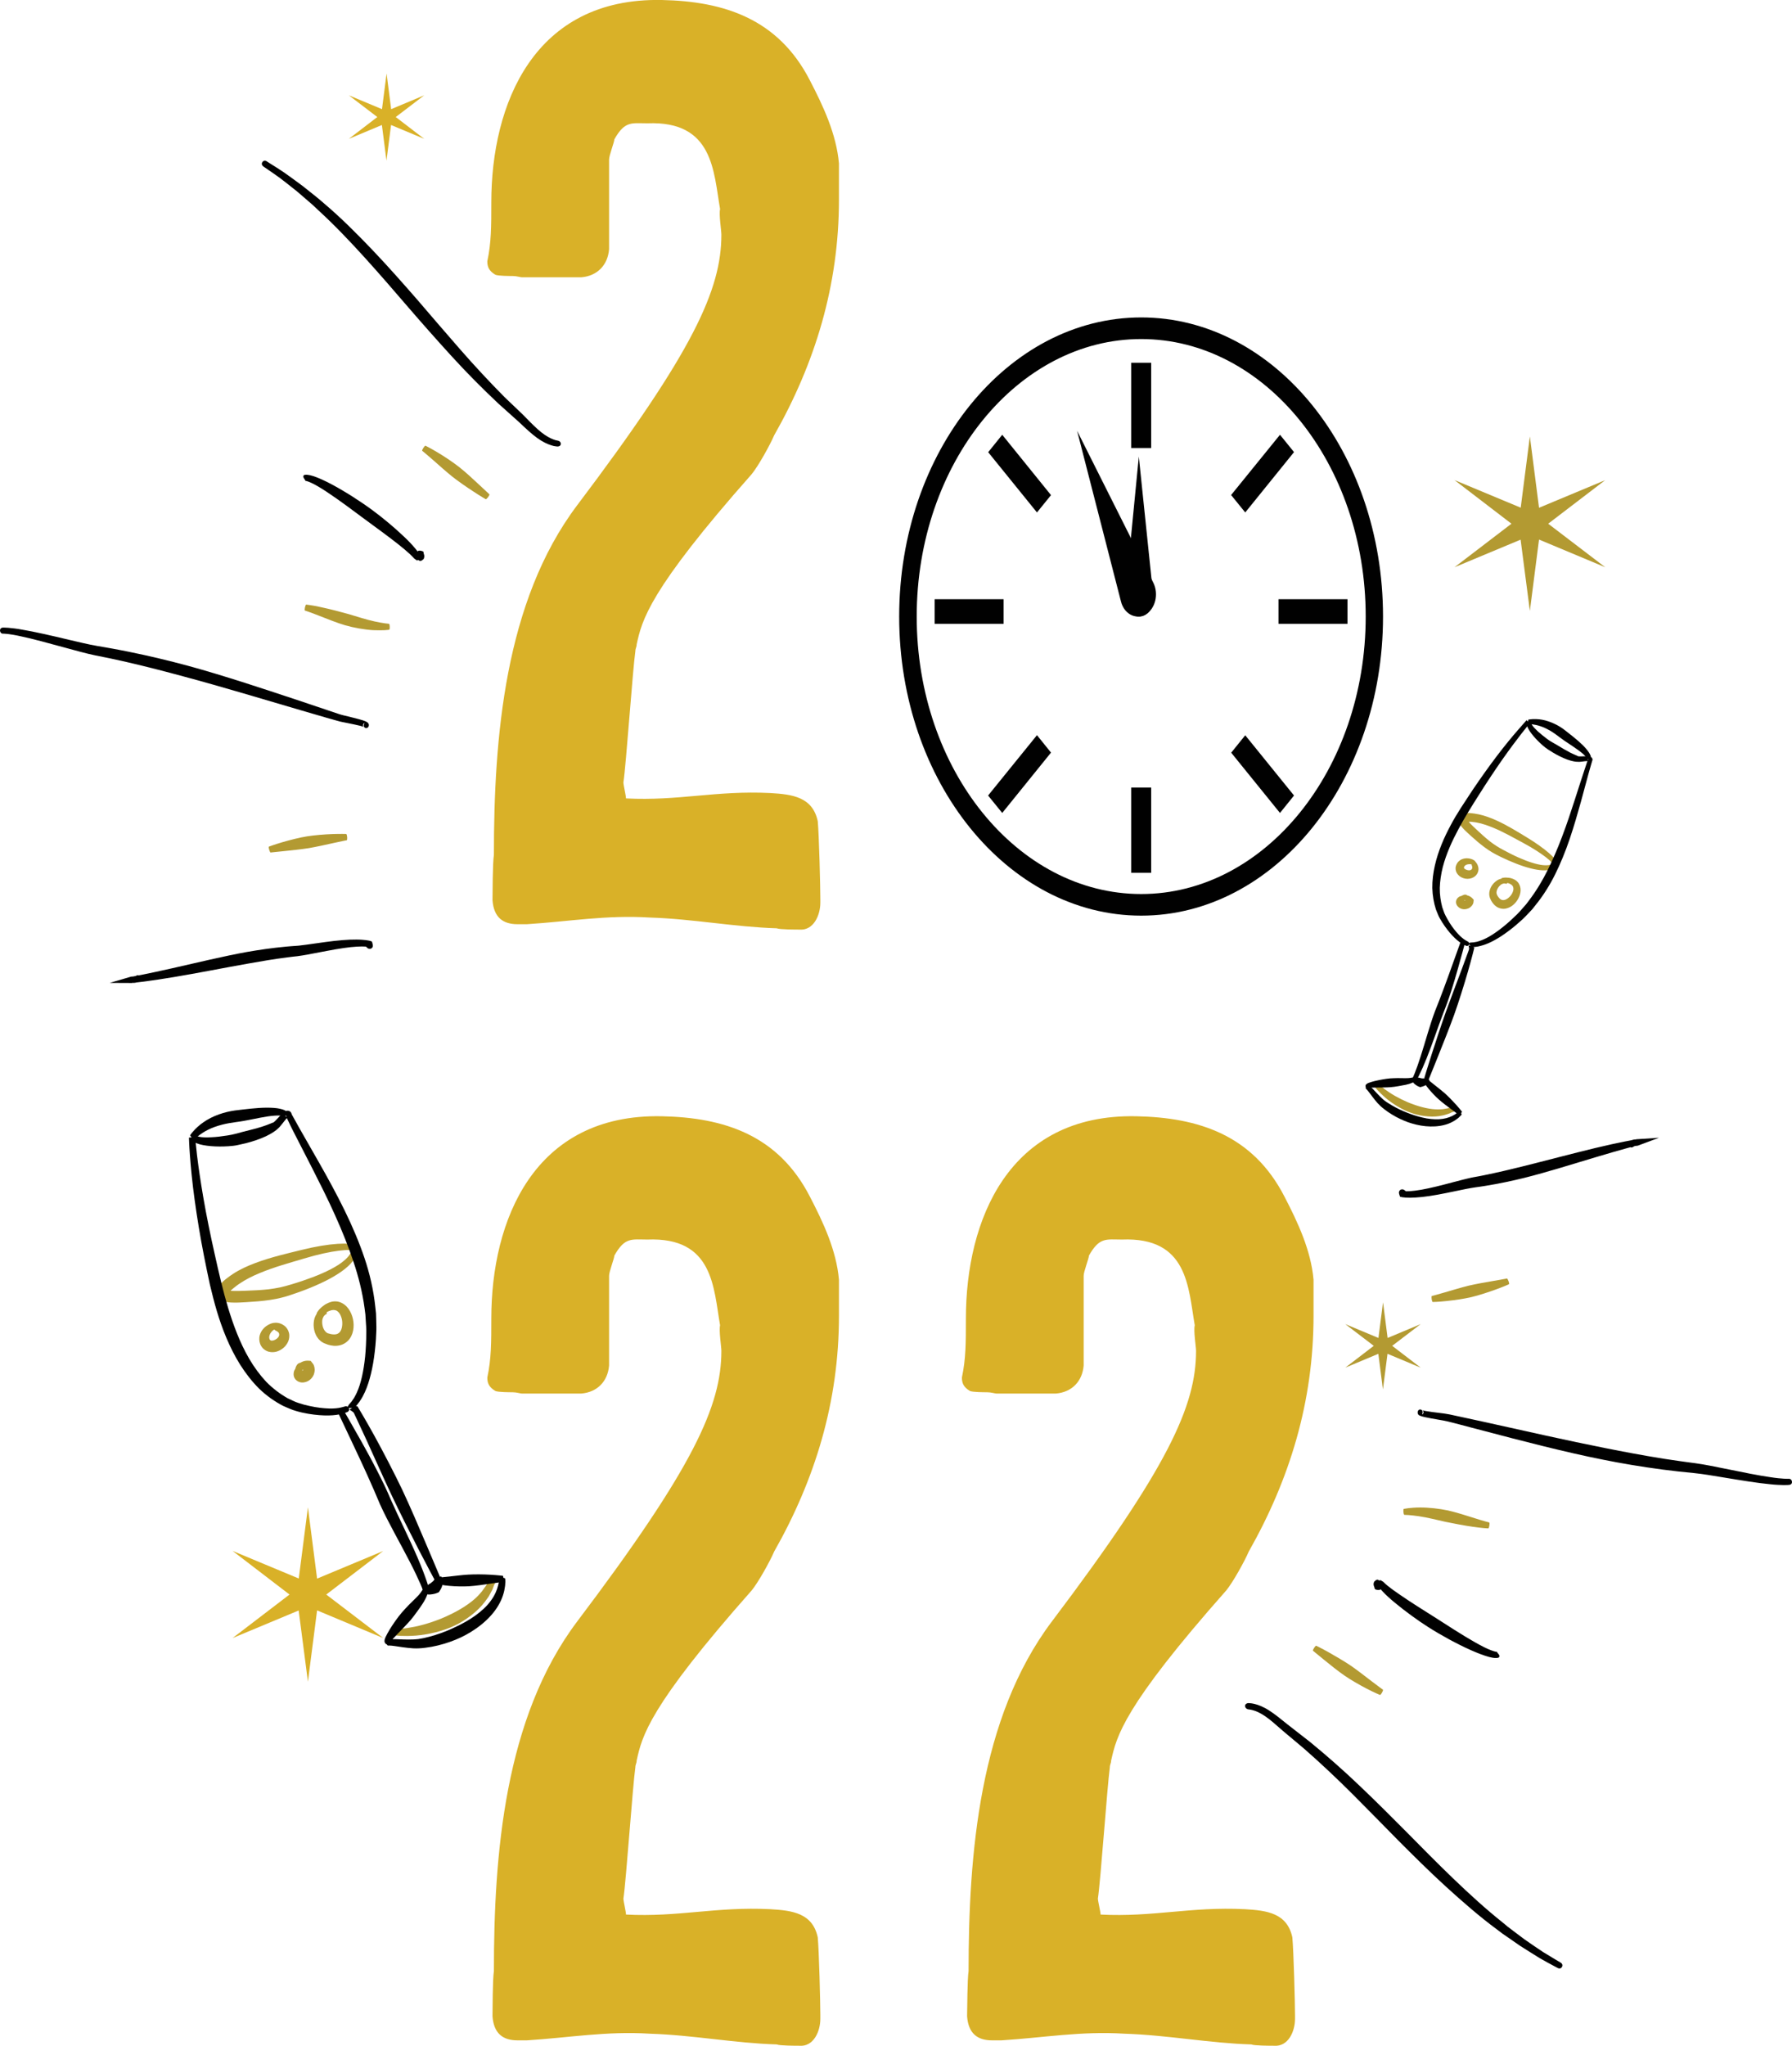 <?xml version="1.0" encoding="utf-8"?>
<!-- Generator: Adobe Illustrator 25.2.1, SVG Export Plug-In . SVG Version: 6.00 Build 0)  -->
<svg version="1.1" id="Layer_1" xmlns="http://www.w3.org/2000/svg" xmlns:xlink="http://www.w3.org/1999/xlink" x="0px" y="0px"
	 viewBox="0 0 180 205.4" style="enable-background:new 0 0 180 205.4;" xml:space="preserve">
<style type="text/css">
	.st0{fill:#9BB5DF;}
	.st1{fill:#F5C117;}
	.st2{fill:#BD2926;}
	.st3{fill:#381F23;}
	.st4{fill:#D9B028;}
	.st5{fill:#CA9A2C;}
	.st6{fill:#B7872D;}
	.st7{fill:#333333;}
	.st8{fill:#FDF49A;}
	.st9{fill:#F9E86F;}
	.st10{fill:#EB9E22;}
	.st11{fill:#EBC424;}
	.st12{fill:#010101;}
	.st13{fill:#B49930;}
	.st14{fill:#F3C423;}
	.st15{fill:#010201;}
	.st16{fill-rule:evenodd;clip-rule:evenodd;}
	.st17{fill:#1A1B1B;}
	.st18{fill:#FDFDFD;}
	.st19{fill-rule:evenodd;clip-rule:evenodd;fill:url(#SVGID_1_);}
	.st20{fill:#23292D;}
	.st21{fill:#DD9C27;}
	.st22{fill:#F2664F;}
	.st23{fill:url(#SVGID_2_);}
	.st24{fill:url(#SVGID_3_);}
	.st25{fill:url(#SVGID_4_);}
	.st26{fill:url(#SVGID_5_);}
	.st27{fill:url(#SVGID_6_);}
	.st28{fill:url(#SVGID_7_);}
	.st29{fill:url(#SVGID_8_);}
	.st30{fill:url(#SVGID_9_);}
	.st31{fill:url(#SVGID_10_);}
	.st32{fill:url(#SVGID_11_);}
	.st33{fill:none;stroke:#D9B028;stroke-width:3;stroke-miterlimit:10;}
	.st34{opacity:0.19;}
	.st35{stroke:#000000;stroke-width:3;stroke-miterlimit:10;}
	.st36{fill:#FAA82F;}
	.st37{opacity:0.42;}
	.st38{opacity:0.109;}
	.st39{fill:#FEBC16;}
	.st40{fill:#E43C7D;}
	.st41{fill:#FFFFFF;}
	.st42{fill:#E7B831;}
	.st43{fill:#AB7136;}
	.st44{fill:none;stroke:#010101;stroke-miterlimit:10;}
	.st45{fill:#8CB5D7;}
	.st46{fill:#F5C117;stroke:#000000;stroke-miterlimit:10;}
	.st47{fill:none;stroke:#010101;stroke-width:0.75;stroke-miterlimit:10;}
	.st48{fill:none;stroke:#010101;stroke-width:0.5;stroke-miterlimit:10;}
	.st49{fill:none;stroke:#F5C117;stroke-miterlimit:10;}
	.st50{fill:#F2664F;stroke:#000000;stroke-miterlimit:10;}
	.st51{stroke:#010101;stroke-miterlimit:10;}
	.st52{fill:#231F20;}
	.st53{fill:#E7B82F;}
	.st54{fill:#B39A32;}
	.st55{fill:#D9B128;}
</style>
<g>
	<g>
		<g>
			<g>
				<g>
					<path class="st54" d="M35.42,125.52c0,0-0.03,0-0.09-0.01c-0.06,0-0.15-0.01-0.27-0.01c-0.23-0.01-0.59,0.02-1.03,0.07
						c-0.88,0.11-2.12,0.37-3.5,0.79c-1.4,0.42-2.97,0.84-4.43,1.45c-0.73,0.3-1.43,0.65-2.03,1.06c-0.15,0.1-0.3,0.2-0.44,0.32
						c-0.14,0.11-0.28,0.22-0.4,0.33s-0.22,0.23-0.27,0.3c-0.02,0.03-0.02,0.06-0.01-0.01c0.01-0.04,0-0.1-0.03-0.16
						c-0.03-0.06-0.06-0.1-0.08-0.11c-0.04-0.03-0.01-0.01,0.03,0c0.04,0.01,0.11,0.03,0.18,0.04c0.14,0.02,0.31,0.03,0.48,0.03
						c0.35,0.01,0.72-0.01,1.12-0.02c0.78-0.03,1.58-0.06,2.35-0.15c0.39-0.05,0.77-0.11,1.15-0.19c0.38-0.08,0.74-0.19,1.12-0.3
						c0.75-0.22,1.47-0.47,2.14-0.72c1.34-0.51,2.46-1.08,3.11-1.63c0.33-0.27,0.54-0.52,0.65-0.71c0.05-0.09,0.09-0.16,0.11-0.21
						s0.03-0.08,0.03-0.08c0.07-0.21,0.65-0.19,0.58,0.18c0,0-0.01,0.04-0.04,0.11c-0.02,0.08-0.07,0.18-0.14,0.31
						c-0.14,0.26-0.38,0.59-0.74,0.92c-0.72,0.67-1.87,1.34-3.23,1.93c-0.68,0.3-1.41,0.58-2.18,0.84
						c-0.37,0.13-0.78,0.27-1.19,0.37c-0.41,0.11-0.83,0.19-1.24,0.25c-0.83,0.13-1.66,0.18-2.45,0.23
						c-0.39,0.02-0.79,0.05-1.19,0.04c-0.2,0-0.41-0.01-0.63-0.04c-0.11-0.02-0.22-0.04-0.35-0.07c-0.13-0.04-0.27-0.09-0.45-0.23
						c-0.09-0.07-0.18-0.18-0.24-0.32c-0.07-0.14-0.08-0.3-0.07-0.42c0.03-0.25,0.12-0.39,0.19-0.52c0.15-0.23,0.31-0.38,0.47-0.53
						c0.16-0.15,0.32-0.27,0.48-0.39c0.16-0.13,0.34-0.24,0.51-0.36c0.7-0.46,1.48-0.81,2.26-1.1c1.57-0.59,3.19-0.95,4.59-1.3
						c1.44-0.36,2.72-0.56,3.66-0.62c0.47-0.03,0.85-0.03,1.12-0.01c0.13,0,0.24,0.03,0.31,0.03c0.07,0.01,0.11,0.02,0.11,0.02
						C35.84,125.03,35.68,125.52,35.42,125.52z"/>
				</g>
			</g>
		</g>
		<g>
			<g>
				<g>
					<path class="st54" d="M49.15,158.77c0,0,0,0,0.02-0.02c0.01-0.01,0-0.01-0.02,0.04c-0.01,0.03-0.02,0.06-0.01,0.08
						c0,0.02,0,0.02,0,0.01l0.58,0.01c0,0.01-0.08,0.23-0.22,0.6c-0.03,0.09-0.08,0.19-0.14,0.29c-0.05,0.1-0.11,0.21-0.17,0.32
						c-0.03,0.06-0.06,0.12-0.1,0.18c-0.04,0.06-0.08,0.11-0.12,0.17c-0.08,0.12-0.17,0.24-0.26,0.36c-0.74,0.99-1.98,1.9-3.05,2.4
						c-1.11,0.54-2.63,0.9-3.86,1c-0.31,0.02-0.6,0.04-0.86,0.04s-0.49-0.01-0.69-0.01c-0.39-0.03-0.62-0.05-0.62-0.05
						c-0.13-0.02-0.09-0.59,0.02-0.61c0,0,0.22-0.01,0.58-0.04c0.18-0.02,0.4-0.05,0.64-0.08c0.24-0.04,0.51-0.09,0.79-0.14
						c1.14-0.23,2.5-0.7,3.49-1.19c0.96-0.45,2.12-1.14,2.87-1.92c0.09-0.1,0.18-0.2,0.26-0.29c0.04-0.05,0.08-0.09,0.12-0.14
						c0.04-0.05,0.07-0.09,0.1-0.14c0.07-0.09,0.13-0.18,0.19-0.26c0.06-0.08,0.12-0.16,0.16-0.23c0.17-0.3,0.27-0.48,0.28-0.49
						l0.45-0.41l0.13,0.42c0.01,0.05,0.03,0.09,0.03,0.15c0,0.06-0.01,0.13-0.03,0.18c-0.05,0.11-0.09,0.13-0.1,0.15
						c-0.02,0.02-0.02,0.02-0.02,0.02c-0.02,0-0.05-0.03-0.1-0.06c-0.05-0.03-0.12-0.05-0.18-0.09c-0.06-0.03-0.12-0.07-0.15-0.12
						C49.12,158.87,49.12,158.8,49.15,158.77z"/>
				</g>
			</g>
		</g>
		<g>
			<g>
				<g>
					<path class="st12" d="M19.21,114.67c0,0,0,0-0.13-0.13l-0.09-0.22l0.09,0.22l0,0l0,0l0,0l0,0l0,0l0,0l0,0c0,0,0,0,0.01,0.01
						l0.01,0.01c0,0,0,0-0.01-0.01l-0.01-0.01l0,0l0,0l0,0l-0.09-0.22l0,0l0,0v-0.01c0-0.01,0-0.02,0-0.03c0-0.02,0-0.04,0-0.07
						l0.61-0.02c0,0.01,0.02,0.18,0.05,0.49c0.03,0.31,0.08,0.75,0.14,1.3c0.13,1.1,0.35,2.62,0.65,4.35s0.69,3.65,1.12,5.56
						c0.21,0.95,0.43,1.91,0.65,2.82c0.22,0.91,0.46,1.78,0.7,2.59c0.5,1.64,1.16,3.48,2.14,5.15c0.49,0.83,1.06,1.61,1.7,2.29
						c0.65,0.66,1.38,1.21,2.12,1.63c0.38,0.17,0.74,0.38,1.12,0.49c0.38,0.13,0.76,0.23,1.11,0.3c0.72,0.16,1.37,0.23,1.91,0.25
						s0.96-0.03,1.24-0.1c0.14-0.03,0.24-0.06,0.31-0.08c0.07-0.02,0.1-0.03,0.1-0.03c0.28-0.12,0.62,0.35,0.24,0.56
						c0,0-0.04,0.02-0.13,0.05c-0.08,0.03-0.21,0.08-0.37,0.12c-0.33,0.09-0.8,0.17-1.39,0.18c-0.59,0.01-1.29-0.04-2.06-0.17
						c-0.39-0.07-0.79-0.15-1.21-0.28c-0.43-0.11-0.84-0.32-1.28-0.5c-0.84-0.43-1.67-1.01-2.41-1.72
						c-0.73-0.72-1.37-1.55-1.93-2.43c-1.1-1.76-1.83-3.68-2.34-5.38c-0.25-0.84-0.48-1.74-0.7-2.67c-0.2-0.93-0.4-1.89-0.59-2.86
						c-0.38-1.93-0.7-3.89-0.94-5.64c-0.24-1.75-0.39-3.3-0.47-4.42c-0.04-0.56-0.07-1.01-0.08-1.32c-0.01-0.31-0.02-0.48-0.02-0.49
						l0.61-0.02c0,0.03,0,0.05,0,0.07c0,0.01,0,0.02,0,0.03v0.01l0,0l0,0l0,0l-0.09-0.22l0,0l0,0l0,0l0,0l0.01,0.01
						c0.01,0.01,0.01,0.01,0.01,0.01s0,0-0.01-0.01c0,0,0,0-0.01-0.01l0,0l0,0l0,0l0,0l0,0l0,0l0,0l0,0l0.09,0.22l-0.09-0.22
						c0.13,0.13,0.13,0.13,0.13,0.13C19.86,114.54,19.49,114.9,19.21,114.67z"/>
				</g>
			</g>
		</g>
		<g>
			<g>
				<g>
					<path class="st12" d="M35.51,141.8c0,0,0,0-0.06-0.04c-0.05-0.04-0.17-0.14-0.34-0.23l0.44-0.27c0.1-0.06-0.84,0.52-0.44,0.27
						l0,0l0,0l0,0l0,0l0,0l0,0l0,0l0,0c0,0,0,0,0.01,0h0.01c0,0,0,0-0.01-0.01h-0.01l0,0l0,0l0,0l0,0l0,0l0.44-0.27l0,0l0,0l0,0
						c0,0.01,0,0.02,0,0.03c0,0.02,0,0.05,0,0.07h-0.61c-0.13,0,1.16,0,0.61,0l0,0l0,0l0,0l0,0l0,0l0,0l0,0v-0.01v-0.01
						c0-0.01,0-0.01,0-0.01s0,0,0,0.02v0.01v0.01l0,0l0,0h-0.61l0,0l0,0l0,0l0,0l0,0c0-0.01,0-0.02,0-0.03c0-0.02,0-0.05,0-0.07
						v-0.06l0.1-0.17c0.01-0.02,0.11-0.12,0.27-0.31c0.07-0.11,0.16-0.23,0.26-0.38c0.08-0.16,0.19-0.33,0.28-0.55
						c0.39-0.83,0.68-2.13,0.83-3.62c0.07-0.75,0.11-1.54,0.11-2.36c0.01-0.41-0.02-0.82-0.05-1.23c-0.01-0.21-0.02-0.41-0.04-0.62
						l-0.08-0.62c-0.22-1.64-0.64-3.26-1.11-4.65c-0.49-1.47-1.14-3.11-1.88-4.74c-0.73-1.63-1.55-3.24-2.28-4.68
						c-0.74-1.44-1.39-2.7-1.85-3.61c-0.23-0.45-0.41-0.82-0.53-1.08c-0.12-0.25-0.19-0.39-0.19-0.39
						c-0.14-0.31,0.38-0.56,0.54-0.28c0,0,0.07,0.13,0.21,0.38c0.14,0.24,0.33,0.6,0.58,1.04c0.51,0.88,1.21,2.11,2.01,3.52
						c0.8,1.41,1.68,3.01,2.48,4.64s1.51,3.31,2.02,4.84c0.49,1.45,0.9,3.15,1.08,4.9l0.07,0.65c0.01,0.22,0.01,0.44,0.02,0.66
						c0.01,0.44,0.03,0.87,0,1.3c-0.03,0.85-0.11,1.67-0.22,2.45c-0.22,1.55-0.6,2.91-1.09,3.82c-0.11,0.23-0.25,0.43-0.36,0.6
						c-0.12,0.17-0.24,0.31-0.33,0.43c-0.22,0.22-0.35,0.33-0.37,0.35l0.1-0.23c0,0.03,0,0.05,0,0.07c0,0.01,0,0.02,0,0.03l0,0l0,0
						l0,0l0,0l0,0h-0.61l0,0l0,0v-0.01v-0.01c0-0.01,0-0.02,0-0.02s0,0,0,0.01v0.01v0.01l0,0l0,0l0,0l0,0l0,0l0,0l0,0
						c-0.55,0,0.75,0,0.61,0h-0.61c0-0.03,0-0.05,0-0.07c0-0.01,0-0.02,0-0.03l0,0l0,0l0,0l0.44-0.27l0,0l0,0l0,0l0,0h0.01
						c0,0,0.01,0,0.01,0.01c0.01,0.01,0.02,0.01,0.02,0.01s0,0-0.01-0.01c0,0-0.01,0-0.01-0.01h-0.01l0,0l0,0l0,0l0,0l0,0l0,0l0,0
						c0.4-0.24-0.54,0.33-0.44,0.27l0.44-0.27c0.15,0.08,0.24,0.15,0.3,0.19c0.06,0.04,0.1,0.08,0.13,0.1
						c0.05,0.04,0.05,0.04,0.05,0.04c0.1,0.11,0.09,0.26,0.03,0.39C35.84,141.82,35.67,141.89,35.51,141.8z"/>
				</g>
			</g>
		</g>
		<g>
			<g>
				<g>
					<path class="st12" d="M28.65,112L28.65,112c0-0.01-0.01-0.01,0,0.01c0,0.01,0.01,0.02,0.02,0.03c0.01,0.02,0.03,0.04,0.05,0.06
						c0.06,0.05,0.15,0.05,0.18,0.04c0.06-0.02,0.02,0-0.01,0.03c-0.07,0.07-0.19,0.21-0.34,0.4c-0.08,0.1-0.16,0.21-0.26,0.33
						c-0.11,0.13-0.2,0.26-0.4,0.43l-0.02,0.02c-0.1,0.11-0.54,0.44-1.16,0.73c-0.61,0.29-1.38,0.54-2.02,0.7
						c-0.25,0.06-0.52,0.12-0.8,0.18c-0.31,0.07-0.63,0.1-0.93,0.12c-0.61,0.04-1.22,0.04-1.78-0.01c-0.55-0.05-1.04-0.13-1.41-0.28
						c-0.18-0.07-0.34-0.17-0.44-0.27c-0.11-0.1-0.15-0.2-0.15-0.19c-0.09-0.23,0.52-0.27,0.53-0.31c0,0,0,0,0.04,0.02
						c0.03,0.02,0.11,0.06,0.25,0.09c0.26,0.06,0.7,0.08,1.21,0.05c0.5-0.02,1.08-0.09,1.63-0.18c0.28-0.05,0.55-0.09,0.79-0.16
						c0.27-0.08,0.54-0.15,0.78-0.21c0.63-0.16,1.35-0.33,1.93-0.52c0.58-0.18,1-0.39,1.13-0.42l-0.02,0.02
						c0.09-0.06,0.21-0.19,0.31-0.29c0.1-0.11,0.2-0.21,0.28-0.3c0.17-0.19,0.31-0.33,0.46-0.45c0.08-0.06,0.14-0.12,0.31-0.15
						c0.08-0.02,0.22,0,0.31,0.06c0.04,0.03,0.07,0.06,0.1,0.1c0.02,0.02,0.03,0.05,0.04,0.07c0.03,0.08,0.04,0.12,0.04,0.15
						c0,0.02,0,0.04,0,0.04C29.2,112.11,28.69,112.04,28.65,112z"/>
				</g>
			</g>
		</g>
		<g>
			<g>
				<g>
					<path class="st12" d="M28.41,112.06c0,0-0.02-0.01-0.08-0.03c-0.07-0.01-0.16-0.03-0.3-0.03c-0.27-0.01-0.68,0.02-1.16,0.09
						c-0.95,0.14-2.13,0.44-3.12,0.56c-0.45,0.06-0.96,0.14-1.46,0.27c-0.5,0.13-0.99,0.3-1.4,0.51c-0.41,0.2-0.75,0.44-0.97,0.62
						c-0.11,0.09-0.2,0.17-0.26,0.22c-0.06,0.06-0.09,0.09-0.09,0.09c-0.07,0.06-0.52-0.3-0.46-0.4c0,0,0.03-0.04,0.08-0.11
						c0.05-0.08,0.14-0.18,0.25-0.3c0.22-0.25,0.56-0.58,1-0.88c0.44-0.31,0.98-0.58,1.53-0.78c0.56-0.2,1.13-0.33,1.63-0.4
						c0.93-0.11,2.18-0.28,3.21-0.28c0.52,0,0.98,0.03,1.32,0.11c0.17,0.03,0.32,0.09,0.42,0.13c0.05,0.02,0.09,0.05,0.12,0.07
						c0.03,0.02,0.04,0.03,0.04,0.03C28.82,111.65,28.47,112.04,28.41,112.06z"/>
				</g>
			</g>
		</g>
		<g>
			<g>
				<g>
					<path class="st12" d="M43.6,158.51c0,0-0.69-1.27-1.56-2.96c-0.87-1.69-1.93-3.8-2.72-5.47c-0.79-1.67-1.74-3.82-2.53-5.55
						c-0.79-1.72-1.41-3.02-1.41-3.02c-0.08-0.18,0.43-0.45,0.54-0.29c0,0,0.75,1.23,1.67,2.9c0.92,1.67,2.01,3.77,2.81,5.44
						c0.79,1.68,1.72,3.85,2.46,5.6s1.3,3.07,1.3,3.07C44.18,158.45,43.72,158.67,43.6,158.51z"/>
				</g>
			</g>
		</g>
		<g>
			<g>
				<g>
					<path class="st12" d="M42.62,159.98c0,0-0.03-0.09-0.1-0.25c-0.06-0.16-0.16-0.39-0.28-0.68c-0.25-0.57-0.62-1.37-1.08-2.25
						c-0.91-1.78-2.17-3.95-2.99-5.77c-0.19-0.45-0.4-0.93-0.61-1.43c-0.21-0.49-0.44-1-0.67-1.51c-0.46-1.02-0.94-2.04-1.37-2.95
						c-0.86-1.82-1.51-3.2-1.51-3.2c-0.09-0.19,0.43-0.45,0.54-0.28c0,0,0.77,1.32,1.76,3.08c0.49,0.88,1.04,1.88,1.55,2.88
						c0.26,0.5,0.51,1.01,0.75,1.5c0.12,0.25,0.23,0.5,0.34,0.74c0.1,0.24,0.21,0.46,0.3,0.69c0.78,1.77,1.91,4,2.71,5.88
						c0.4,0.93,0.72,1.78,0.92,2.38c0.1,0.31,0.18,0.55,0.23,0.72s0.08,0.26,0.08,0.26C43.21,160.01,42.72,160.16,42.62,159.98z"/>
				</g>
			</g>
		</g>
		<g>
			<g>
				<g>
					<path class="st12" d="M44.34,158.29c0,0,0.02,0.05,0.05,0.13c0.03,0.08,0.06,0.21,0.07,0.37c0.01,0.16-0.01,0.36-0.09,0.55
						c-0.07,0.19-0.18,0.34-0.21,0.39l-0.07,0.12l-0.18,0.08c-0.01,0-0.02,0.01-0.03,0.01c-0.11,0.05-0.25,0.08-0.4,0.11
						c-0.15,0.03-0.37,0.05-0.5,0.03c-0.13-0.02-0.23-0.04-0.31-0.05c-0.08-0.01-0.12-0.02-0.12-0.02c-0.03-0.01-0.13-0.58-0.1-0.6
						c0,0,0.04-0.02,0.12-0.06c0.07-0.04,0.18-0.09,0.28-0.14c0.11-0.05,0.16-0.1,0.25-0.17c0.09-0.06,0.21-0.13,0.31-0.18
						c0.01,0,0.02-0.01,0.03-0.01l-0.25,0.2c0.11-0.14,0.17-0.19,0.23-0.23c0.06-0.04,0.11-0.09,0.16-0.16
						c0.05-0.07,0.08-0.15,0.1-0.21c0.02-0.06,0.04-0.1,0.04-0.1C43.79,158.31,44.3,158.26,44.34,158.29z"/>
				</g>
			</g>
		</g>
		<g>
			<g>
				<g>
					<path class="st12" d="M39.03,165.12c0,0-0.03,0.01-0.1,0c-0.05-0.01-0.12-0.02-0.21-0.11c-0.04-0.04-0.06-0.08-0.08-0.13
						c-0.01-0.03-0.02-0.08-0.02-0.11c0-0.11,0.02-0.17,0.04-0.23c0.02-0.06,0.04-0.11,0.06-0.16c0.1-0.22,0.24-0.47,0.41-0.76
						c0.35-0.57,0.81-1.23,1.22-1.71c0.2-0.24,0.45-0.49,0.69-0.75c0.26-0.27,0.52-0.51,0.74-0.73c0.22-0.21,0.39-0.41,0.49-0.55
						c0.1-0.14,0.15-0.24,0.15-0.24c0.03-0.05,0.58,0.13,0.57,0.21c0,0-0.03,0.14-0.11,0.35c-0.08,0.21-0.23,0.5-0.41,0.78
						c-0.18,0.29-0.4,0.59-0.6,0.86c-0.21,0.3-0.43,0.58-0.63,0.82c-0.41,0.47-0.97,1.03-1.41,1.49c-0.22,0.23-0.41,0.43-0.51,0.56
						c-0.02,0.03-0.04,0.05-0.06,0.08l-0.01,0.01l0,0l0,0l0,0l-0.02-0.01c-0.05-0.01-0.08-0.02-0.12-0.03
						c-0.04-0.01-0.06-0.01-0.08-0.01s-0.03,0-0.05,0.01c0,0-0.02,0.01-0.01,0.01c0,0,0.01-0.01,0.01-0.02c0.01-0.04,0-0.06,0-0.07
						c0-0.05-0.04-0.16-0.01-0.07c0.02,0.06,0.04,0.12,0.07,0.19c0.02,0.07,0.04,0.13,0.04,0.19c0,0.03,0,0.05-0.01,0.07
						C39.07,165.1,39.05,165.12,39.03,165.12z"/>
				</g>
			</g>
		</g>
		<g>
			<g>
				<g>
					<path class="st12" d="M44.15,159.24c0,0-0.03-0.02-0.32-0.28l-0.26-0.24l0.49-0.31c0.04-0.03,0.49-0.07,1.08-0.13
						c0.58-0.06,1.3-0.16,1.89-0.19c0.67-0.04,1.54-0.03,2.24,0.01c0.7,0.04,1.24,0.11,1.24,0.11c0.07,0.01,0.07,0.59,0,0.61
						c0,0-0.52,0.07-1.2,0.17c-0.68,0.1-1.53,0.23-2.21,0.27c-0.59,0.03-1.34,0.02-1.95-0.04c-0.61-0.05-1.08-0.15-1.12-0.18
						l0.23-0.55c0.28,0.27,0.3,0.3,0.3,0.3C44.57,158.89,44.23,159.26,44.15,159.24z"/>
				</g>
			</g>
		</g>
		<g>
			<g>
				<g>
					<path class="st12" d="M50.75,158.52c0,0,0,0.07,0.01,0.21c0.01,0.07,0,0.15-0.01,0.25c0,0.1-0.01,0.21-0.03,0.33
						c-0.06,0.49-0.25,1.19-0.66,1.87c-0.4,0.69-1,1.35-1.68,1.9c-0.67,0.55-1.41,0.99-2.08,1.31c-0.68,0.32-1.48,0.61-2.31,0.81
						c-0.41,0.1-0.84,0.18-1.25,0.23c-0.21,0.03-0.42,0.05-0.62,0.06c-0.22,0.01-0.42,0.01-0.62,0c-0.78-0.05-1.41-0.17-1.86-0.23
						c-0.22-0.03-0.4-0.05-0.51-0.05c-0.11,0-0.17,0-0.17,0c-0.11,0-0.24-0.57-0.05-0.61c0,0,0.08-0.01,0.22-0.02
						c0.14-0.01,0.33-0.01,0.57-0.01c0.47,0.01,1.12,0.06,1.81,0.03c0.17-0.01,0.35-0.02,0.51-0.04c0.18-0.03,0.36-0.06,0.55-0.1
						c0.37-0.08,0.75-0.18,1.13-0.3c0.75-0.23,1.47-0.53,2.09-0.83c0.62-0.29,1.3-0.66,1.93-1.11c0.63-0.45,1.2-0.97,1.59-1.52
						c0.4-0.54,0.62-1.1,0.72-1.51c0.03-0.1,0.04-0.2,0.06-0.28c0.01-0.08,0.03-0.15,0.03-0.21c0.01-0.12,0.01-0.18,0.01-0.18
						C50.21,158.38,50.72,158.35,50.75,158.52z"/>
				</g>
			</g>
		</g>
		<g>
			<g>
				<g>
					<path class="st54" d="M27.02,133.46c0,0-0.02-0.04,0-0.16c0.01-0.03,0.01-0.06,0.02-0.1c0.02-0.04,0.03-0.08,0.06-0.12
						c0.03-0.04,0.07-0.08,0.11-0.12c0.04-0.04,0.09-0.06,0.15-0.09c0.21-0.09,0.41-0.08,0.61-0.04c0.2,0.04,0.39,0.12,0.59,0.27
						c0.05,0.04,0.1,0.08,0.15,0.13c0.05,0.06,0.1,0.12,0.14,0.18c0.08,0.12,0.13,0.25,0.17,0.39c0.08,0.29,0.04,0.62-0.07,0.88
						c-0.23,0.53-0.67,0.86-1.13,1.01c-0.23,0.07-0.52,0.1-0.83,0.02c-0.31-0.08-0.61-0.31-0.76-0.58
						c-0.08-0.13-0.13-0.28-0.16-0.43c-0.03-0.15-0.03-0.29-0.02-0.43c0.03-0.28,0.15-0.52,0.27-0.7c0.26-0.37,0.59-0.56,0.84-0.66
						c0.06-0.02,0.12-0.04,0.17-0.06c0.05-0.01,0.1-0.02,0.14-0.03c0.08-0.01,0.12-0.01,0.12-0.01c0.1,0,0.14,0.58,0.1,0.6
						c0,0-0.02,0.01-0.06,0.02c-0.02,0.01-0.04,0.02-0.07,0.04c-0.03,0.02-0.06,0.04-0.09,0.06c-0.13,0.09-0.3,0.27-0.38,0.49
						c-0.09,0.22-0.05,0.43,0.05,0.52c0.05,0.05,0.08,0.05,0.13,0.06c0.05,0,0.13,0,0.21-0.03c0.17-0.04,0.39-0.19,0.49-0.34
						c0.05-0.08,0.07-0.14,0.08-0.22c0-0.04-0.01-0.09-0.02-0.12c0-0.02-0.01-0.03-0.01-0.04c-0.01-0.01-0.02-0.04-0.03-0.05
						c-0.06-0.07-0.15-0.14-0.23-0.18c-0.04-0.02-0.07-0.03-0.1-0.04c-0.01,0-0.02-0.01-0.03-0.01c0,0,0,0.01-0.02-0.05
						c0-0.02-0.02-0.05-0.03-0.06l-0.01-0.01c0.01,0.01,0.02,0.01,0.03,0.02l0.05,0.02c-0.01-0.01-0.01,0.02-0.01,0.02
						C27.57,133.46,27.06,133.58,27.02,133.46z"/>
				</g>
			</g>
		</g>
		<g>
			<g>
				<g>
					<path class="st54" d="M31.82,131.82c0,0,0.03-0.06,0.1-0.16c0.03-0.05,0.08-0.1,0.12-0.16c0.05-0.07,0.12-0.12,0.19-0.19
						c0.07-0.07,0.15-0.14,0.25-0.21c0.05-0.03,0.1-0.07,0.15-0.11c0.05-0.04,0.12-0.07,0.18-0.1c0.24-0.13,0.57-0.26,0.96-0.23
						c0.39,0.02,0.79,0.24,1.06,0.53c0.27,0.29,0.45,0.64,0.56,1c0.11,0.36,0.15,0.73,0.12,1.11c-0.03,0.37-0.14,0.75-0.36,1.07
						c-0.21,0.32-0.6,0.61-1.03,0.7c-0.42,0.1-0.83,0.04-1.19-0.07c-0.09-0.03-0.17-0.06-0.26-0.1l-0.13-0.05
						c-0.05-0.03-0.1-0.06-0.16-0.09c-0.11-0.06-0.19-0.13-0.27-0.21c-0.09-0.07-0.14-0.16-0.21-0.24
						c-0.24-0.33-0.34-0.69-0.38-1.02c-0.04-0.33-0.01-0.65,0.07-0.93c0.09-0.28,0.24-0.52,0.4-0.68c0.09-0.08,0.17-0.15,0.25-0.19
						c0.08-0.04,0.15-0.07,0.21-0.1c0.12-0.03,0.19-0.05,0.19-0.05c0.16-0.03,0.21,0.55,0.16,0.59c0,0-0.03,0.01-0.09,0.04
						c-0.03,0.02-0.06,0.04-0.09,0.07c-0.03,0.03-0.06,0.07-0.1,0.11c-0.06,0.1-0.12,0.23-0.15,0.4c-0.02,0.18-0.01,0.38,0.04,0.59
						c0.05,0.21,0.15,0.42,0.29,0.56c0.04,0.03,0.06,0.07,0.1,0.09c0.03,0.02,0.07,0.05,0.1,0.06c0.02,0.01,0.03,0.01,0.05,0.02
						l0.09,0.02c0.06,0.02,0.12,0.03,0.18,0.05c0.24,0.05,0.46,0.05,0.61,0c0.15-0.05,0.25-0.13,0.34-0.25
						c0.18-0.24,0.27-0.76,0.17-1.23c-0.05-0.23-0.14-0.46-0.26-0.62c-0.12-0.16-0.26-0.27-0.42-0.3c-0.16-0.04-0.35-0.01-0.53,0.06
						c-0.04,0.02-0.09,0.03-0.13,0.05c-0.04,0.02-0.08,0.04-0.12,0.06c-0.08,0.04-0.15,0.08-0.21,0.13
						c-0.06,0.04-0.12,0.08-0.16,0.11c-0.05,0.04-0.08,0.07-0.11,0.1c-0.05,0.05-0.08,0.08-0.08,0.08
						C32.25,132.17,31.76,131.98,31.82,131.82z"/>
				</g>
			</g>
		</g>
		<g>
			<g>
				<g>
					<path class="st54" d="M29.79,137.2c0,0,0.01-0.03,0.05-0.07c0.03-0.05,0.09-0.12,0.18-0.2c0.09-0.08,0.23-0.17,0.41-0.24
						c0.18-0.07,0.41-0.1,0.66-0.07l0.12,0.01l0.24,0.31c0.05,0.06,0.15,0.27,0.16,0.57c0,0.15-0.03,0.33-0.09,0.49
						c-0.07,0.17-0.17,0.32-0.29,0.44c-0.17,0.17-0.41,0.31-0.7,0.35c-0.15,0.02-0.31,0.02-0.49-0.05c-0.17-0.06-0.35-0.2-0.44-0.36
						c-0.09-0.16-0.11-0.31-0.11-0.42c0-0.11,0.02-0.2,0.04-0.27c0.04-0.14,0.1-0.21,0.12-0.24l-0.01,0.04
						c0.04-0.15,0.07-0.27,0.17-0.43c0.05-0.08,0.14-0.17,0.25-0.21c0.11-0.04,0.2-0.04,0.25-0.02c0.11,0.02,0.15,0.05,0.18,0.06
						c0.03,0.01,0.04,0.02,0.04,0.02c0.06,0.04-0.22,0.55-0.25,0.56c0,0-0.01,0-0.02,0c0,0-0.01,0-0.02,0c0,0,0,0-0.01,0
						c0,0,0,0.01,0-0.02c0-0.01,0.01-0.03,0.01-0.04s0-0.03,0-0.05c0-0.01,0-0.02,0-0.03c0-0.03,0-0.03-0.01-0.04
						c0-0.01,0.02,0.04,0.14,0.12c0.02,0.01,0.02,0.01,0.02,0.01l0,0v0.01c0,0.01-0.01,0.03-0.01,0.05
						c-0.01,0.05-0.01,0.1-0.02,0.16l-0.01,0.04c0.02,0.02,0.02,0.08,0.04,0.13c0.01,0.02,0.02,0.05,0.03,0.06l0,0
						c0,0,0.01,0-0.01,0c-0.02,0-0.05,0.02-0.06,0.02c-0.02,0-0.03,0.01-0.05,0.02c-0.01,0-0.02,0.01-0.03,0.02
						c-0.03,0.02,0,0.01,0.01-0.05c0.01-0.03,0.02-0.07,0.02-0.11c0-0.02,0-0.04,0-0.06v-0.02l0,0l0,0
						c0.01-0.01,0.05-0.04,0.08-0.08c0.05-0.04,0.09-0.1,0.12-0.18c0.03-0.08,0.04-0.19,0.06-0.23l0.36,0.32
						c-0.25-0.08-0.42-0.04-0.52,0c-0.11,0.04-0.16,0.08-0.16,0.08C30.2,137.56,29.78,137.27,29.79,137.2z"/>
				</g>
			</g>
		</g>
	</g>
	<g>
		<g>
			<g>
				<g>
					<path class="st54" d="M156.01,86.75c0,0-0.01-0.02-0.04-0.05c-0.03-0.03-0.07-0.08-0.13-0.14c-0.12-0.13-0.31-0.3-0.57-0.5
						c-0.52-0.4-1.3-0.91-2.23-1.41c-0.95-0.51-1.99-1.11-3.06-1.55c-0.54-0.22-1.08-0.41-1.61-0.51c-0.13-0.02-0.26-0.05-0.39-0.06
						c-0.13-0.02-0.26-0.03-0.38-0.03s-0.23,0-0.3,0.01c-0.03,0-0.04,0.02,0-0.01c0.02-0.02,0.05-0.05,0.07-0.1
						c0.02-0.05,0.02-0.08,0.02-0.1c-0.01-0.03,0-0.01,0.01,0.02c0.01,0.03,0.04,0.07,0.07,0.11c0.06,0.08,0.15,0.18,0.23,0.27
						c0.18,0.19,0.38,0.37,0.59,0.57c0.42,0.39,0.85,0.79,1.3,1.15c0.23,0.18,0.46,0.35,0.7,0.5c0.24,0.16,0.48,0.29,0.74,0.43
						c0.51,0.27,1.01,0.53,1.49,0.74c0.96,0.43,1.84,0.71,2.47,0.77c0.31,0.03,0.55,0.01,0.71-0.03c0.08-0.02,0.13-0.04,0.17-0.05
						c0.04-0.02,0.06-0.02,0.06-0.02c0.15-0.08,0.44,0.24,0.21,0.4c0,0-0.03,0.01-0.08,0.04s-0.13,0.06-0.23,0.09
						c-0.2,0.06-0.51,0.11-0.87,0.09c-0.72-0.03-1.67-0.28-2.69-0.68c-0.51-0.2-1.04-0.43-1.57-0.69c-0.26-0.13-0.54-0.27-0.81-0.43
						c-0.27-0.16-0.53-0.33-0.78-0.52c-0.5-0.37-0.96-0.77-1.39-1.16c-0.21-0.19-0.43-0.39-0.64-0.6c-0.1-0.11-0.21-0.22-0.31-0.35
						c-0.05-0.07-0.1-0.14-0.15-0.22c-0.05-0.09-0.1-0.19-0.11-0.35c-0.01-0.08,0-0.19,0.04-0.29c0.04-0.11,0.11-0.2,0.19-0.26
						c0.15-0.12,0.27-0.14,0.37-0.17c0.2-0.04,0.36-0.04,0.52-0.03c0.16,0.01,0.3,0.03,0.46,0.05c0.15,0.02,0.3,0.05,0.45,0.08
						c0.6,0.13,1.19,0.35,1.75,0.6c1.13,0.51,2.16,1.16,3.07,1.71c0.93,0.56,1.71,1.13,2.23,1.58c0.26,0.23,0.46,0.43,0.59,0.58
						c0.07,0.07,0.11,0.14,0.14,0.18c0.03,0.04,0.05,0.06,0.05,0.06C156.48,86.72,156.14,86.89,156.01,86.75z"/>
				</g>
			</g>
		</g>
		<g>
			<g>
				<g>
					<path class="st54" d="M145.84,111.21c0,0,0,0,0.02,0c0.01,0,0.01,0-0.03,0.01c-0.02,0.01-0.04,0.02-0.05,0.03
						c-0.01,0.01-0.01,0.01-0.01,0.01l0.29,0.31c-0.01,0.01-0.16,0.08-0.43,0.2c-0.06,0.03-0.14,0.05-0.22,0.08
						c-0.08,0.02-0.17,0.05-0.26,0.08c-0.05,0.01-0.09,0.03-0.14,0.04s-0.1,0.02-0.15,0.03c-0.1,0.02-0.21,0.04-0.32,0.06
						c-0.9,0.13-2.02-0.04-2.83-0.34c-0.86-0.3-1.84-0.9-2.53-1.49c-0.17-0.15-0.33-0.29-0.47-0.43c-0.13-0.14-0.25-0.26-0.35-0.36
						c-0.19-0.22-0.3-0.35-0.3-0.35c-0.06-0.08,0.26-0.36,0.33-0.31c0,0,0.12,0.11,0.32,0.28c0.11,0.08,0.23,0.18,0.37,0.29
						c0.15,0.11,0.31,0.22,0.49,0.34c0.71,0.47,1.66,0.94,2.43,1.2c0.73,0.27,1.7,0.51,2.49,0.49c0.1,0,0.19-0.01,0.29-0.01
						c0.05,0,0.09,0,0.14-0.01c0.04,0,0.09-0.01,0.13-0.02c0.08-0.01,0.16-0.03,0.23-0.04c0.07-0.01,0.14-0.02,0.2-0.04
						c0.24-0.07,0.39-0.11,0.4-0.11l0.45,0.02l-0.15,0.28c-0.02,0.03-0.03,0.06-0.07,0.1c-0.03,0.03-0.07,0.06-0.11,0.08
						c-0.08,0.03-0.12,0.02-0.13,0.02c-0.02,0-0.02,0-0.02,0c-0.01-0.01-0.01-0.04-0.02-0.08c-0.01-0.04-0.03-0.09-0.05-0.14
						c-0.02-0.05-0.03-0.1-0.01-0.14C145.77,111.25,145.81,111.22,145.84,111.21z"/>
				</g>
			</g>
		</g>
		<g>
			<g>
				<g>
					<path class="st12" d="M153.21,72.66c0,0,0,0,0-0.14l0.07-0.16l-0.07,0.16l0,0l0,0l0,0l0,0l0,0l0,0l0,0c0,0,0,0,0,0.01v0.01
						c0,0,0,0,0-0.01v-0.01l0,0l0,0l0,0l0.07-0.16l0,0l0,0l0,0l0.01-0.01c0.01-0.01,0.02-0.02,0.04-0.04l0.33,0.31
						c0,0-0.08,0.1-0.23,0.28c-0.14,0.17-0.35,0.43-0.6,0.75c-0.5,0.64-1.18,1.55-1.92,2.6c-0.74,1.06-1.54,2.26-2.31,3.48
						c-0.39,0.61-0.77,1.22-1.13,1.81s-0.69,1.17-0.98,1.72c-0.6,1.11-1.21,2.42-1.57,3.8c-0.17,0.69-0.28,1.39-0.3,2.08
						c-0.01,0.69,0.09,1.35,0.25,1.95c0.11,0.29,0.19,0.59,0.33,0.84c0.13,0.26,0.28,0.51,0.42,0.74c0.29,0.46,0.59,0.83,0.86,1.12
						c0.27,0.29,0.52,0.48,0.69,0.59c0.09,0.06,0.16,0.09,0.21,0.12c0.05,0.02,0.07,0.04,0.07,0.04c0.21,0.08,0.14,0.51-0.17,0.42
						c0,0-0.03-0.01-0.09-0.04c-0.06-0.03-0.15-0.06-0.26-0.13c-0.22-0.12-0.51-0.33-0.82-0.63c-0.31-0.3-0.65-0.69-0.98-1.16
						c-0.17-0.24-0.33-0.49-0.49-0.77c-0.17-0.28-0.27-0.61-0.41-0.93c-0.21-0.66-0.34-1.39-0.36-2.15
						c-0.01-0.75,0.09-1.52,0.26-2.27c0.34-1.49,0.96-2.87,1.58-4.02c0.3-0.57,0.65-1.16,1.03-1.75c0.38-0.59,0.78-1.19,1.18-1.8
						c0.81-1.2,1.66-2.39,2.45-3.43c0.79-1.04,1.52-1.92,2.06-2.54c0.27-0.31,0.49-0.56,0.64-0.73c0.15-0.17,0.24-0.26,0.24-0.27
						l0.33,0.31c-0.01,0.01-0.03,0.03-0.04,0.04s-0.01,0.01-0.01,0.01l0,0l0,0l0,0l0,0l0.07-0.16l0,0l0,0l0,0l0,0v0.01
						c0,0.01,0,0.01,0,0.01s0,0,0-0.01c0,0,0,0,0-0.01l0,0l0,0l0,0l0,0l0,0l0,0l0,0l0,0l-0.07,0.16l0.07-0.16c0,0.13,0,0.14,0,0.14
						C153.61,72.93,153.24,72.93,153.21,72.66z"/>
				</g>
			</g>
		</g>
		<g>
			<g>
				<g>
					<path class="st12" d="M147.58,95.28c0,0,0,0-0.01-0.05s-0.02-0.16-0.06-0.3l0.37,0.09c0.08,0.02-0.71-0.17-0.37-0.09l0,0l0,0
						l0,0l0,0l0,0l0,0l0,0l0,0c0,0,0,0,0,0.01l0,0c0,0,0,0,0-0.01v-0.01l0,0l0,0l0,0l0,0l0,0l0.37,0.09l0,0l0,0l0,0
						c0,0-0.01,0.01-0.02,0.02c-0.01,0.01-0.02,0.02-0.04,0.04l-0.32-0.32c-0.07-0.07,0.6,0.6,0.32,0.32l0,0l0,0l0,0l0,0l0,0l0,0
						l0,0l0,0c0,0,0,0,0.01-0.01c0,0,0,0,0.01-0.01c0,0,0,0-0.01,0.01c0,0,0,0-0.01,0.01l0,0l0,0l0,0l-0.32-0.32l0,0l0,0l0,0l0,0
						l0,0c0,0,0.01-0.01,0.02-0.02c0.01-0.01,0.02-0.02,0.04-0.04l0.03-0.03l0.14-0.03c0.01,0,0.12-0.01,0.3-0.02
						c0.09-0.02,0.2-0.03,0.33-0.06c0.13-0.04,0.27-0.07,0.43-0.14c0.64-0.23,1.46-0.75,2.31-1.45c0.43-0.35,0.86-0.75,1.29-1.17
						c0.22-0.21,0.41-0.44,0.61-0.67c0.1-0.11,0.2-0.23,0.3-0.34l0.28-0.37c0.74-0.97,1.37-2.03,1.85-3
						c0.51-1.02,1.03-2.21,1.49-3.45c0.47-1.23,0.88-2.49,1.25-3.63c0.37-1.13,0.68-2.13,0.92-2.84c0.12-0.36,0.22-0.64,0.28-0.84
						c0.07-0.2,0.1-0.3,0.1-0.3c0.09-0.24,0.49-0.09,0.43,0.14c0,0-0.03,0.11-0.09,0.31c-0.06,0.2-0.14,0.48-0.24,0.84
						c-0.2,0.72-0.47,1.73-0.78,2.88c-0.32,1.15-0.69,2.44-1.12,3.71c-0.43,1.27-0.94,2.51-1.47,3.57c-0.5,1.01-1.17,2.11-1.99,3.11
						l-0.3,0.38c-0.11,0.12-0.22,0.24-0.33,0.35c-0.22,0.23-0.44,0.47-0.67,0.68c-0.46,0.42-0.93,0.82-1.39,1.16
						c-0.92,0.69-1.82,1.2-2.56,1.42c-0.18,0.06-0.35,0.09-0.5,0.13c-0.15,0.03-0.29,0.04-0.4,0.05c-0.23,0-0.36-0.01-0.37-0.01
						l0.17-0.07c-0.01,0.01-0.03,0.03-0.04,0.04s-0.01,0.01-0.02,0.02l0,0l0,0l0,0l0,0l0,0l-0.32-0.32l0,0l0,0l0,0
						c0,0,0,0,0.01-0.01s0.01-0.01,0.01-0.01s0,0-0.01,0.01c0,0,0,0-0.01,0.01l0,0l0,0l0,0l0,0l0,0l0,0l0,0l0,0
						c-0.28-0.28,0.39,0.39,0.32,0.32l-0.32-0.32c0.01-0.01,0.03-0.03,0.04-0.04s0.01-0.01,0.02-0.02l0,0l0,0l0,0l0.37,0.09l0,0l0,0
						l0,0l0,0v0.01v0.01c0,0.01,0.01,0.02,0,0.02c0,0,0,0,0-0.01v-0.01v-0.01l0,0l0,0l0,0l0,0l0,0l0,0l0,0
						c0.33,0.08-0.45-0.11-0.37-0.09l0.37,0.09c0.04,0.12,0.05,0.2,0.06,0.26c0.01,0.05,0.01,0.09,0.02,0.12
						c0.01,0.05,0.01,0.05,0.01,0.05c-0.01,0.11-0.09,0.18-0.19,0.22C147.74,95.46,147.61,95.41,147.58,95.28z"/>
				</g>
			</g>
		</g>
		<g>
			<g>
				<g>
					<path class="st12" d="M159.52,76.19C159.52,76.19,159.52,76.18,159.52,76.19C159.52,76.18,159.52,76.17,159.52,76.19
						c-0.01,0.01-0.01,0.02-0.01,0.03c0,0.02-0.01,0.04,0,0.06c0,0.05,0.05,0.1,0.07,0.11c0.04,0.02,0.01,0.01-0.02,0.01
						c-0.08,0-0.21,0.01-0.39,0.03c-0.09,0.01-0.19,0.02-0.31,0.04c-0.12,0.01-0.24,0.03-0.43,0.01h-0.02
						c-0.11,0.01-0.51-0.05-0.98-0.22c-0.47-0.17-1-0.44-1.42-0.69c-0.17-0.1-0.33-0.21-0.51-0.32c-0.2-0.13-0.38-0.27-0.55-0.42
						c-0.34-0.3-0.66-0.62-0.92-0.93c-0.26-0.31-0.47-0.61-0.59-0.88c-0.06-0.13-0.09-0.26-0.09-0.37c0-0.11,0.03-0.18,0.02-0.18
						c0.07-0.17,0.41,0.13,0.43,0.12c0,0,0,0,0.01,0.03s0.03,0.09,0.08,0.17c0.1,0.17,0.33,0.41,0.6,0.66
						c0.28,0.25,0.61,0.51,0.94,0.76c0.17,0.12,0.34,0.24,0.5,0.32c0.18,0.1,0.36,0.2,0.52,0.3c0.41,0.25,0.88,0.53,1.27,0.73
						c0.4,0.2,0.73,0.32,0.81,0.37h-0.02c0.08,0.01,0.21,0.01,0.31,0.01c0.11,0,0.21-0.01,0.3-0.01c0.19-0.01,0.33-0.01,0.47,0.01
						c0.07,0.01,0.14,0.01,0.24,0.08c0.05,0.03,0.11,0.11,0.13,0.19c0,0.03,0,0.07,0,0.1c0,0.02-0.01,0.04-0.02,0.06
						c-0.02,0.06-0.05,0.08-0.06,0.1c-0.01,0.01-0.02,0.02-0.02,0.02C159.75,76.53,159.52,76.23,159.52,76.19z"/>
				</g>
			</g>
		</g>
		<g>
			<g>
				<g>
					<path class="st12" d="M159.36,76.09c0,0-0.01-0.02-0.03-0.05c-0.03-0.04-0.06-0.1-0.14-0.17c-0.13-0.15-0.37-0.35-0.65-0.55
						c-0.57-0.42-1.34-0.88-1.92-1.33c-0.27-0.2-0.57-0.43-0.9-0.62c-0.33-0.19-0.67-0.36-0.99-0.46c-0.32-0.11-0.62-0.16-0.83-0.19
						c-0.11-0.01-0.19-0.02-0.25-0.02c-0.06,0-0.09,0-0.09,0c-0.07-0.01-0.11-0.43-0.03-0.45c0,0,0.04-0.01,0.1-0.02
						c0.07-0.01,0.16-0.02,0.29-0.03c0.24-0.01,0.59-0.01,0.98,0.06c0.39,0.07,0.81,0.21,1.2,0.39c0.4,0.18,0.76,0.41,1.06,0.64
						c0.54,0.42,1.28,0.99,1.82,1.52c0.27,0.27,0.49,0.53,0.63,0.75c0.07,0.11,0.12,0.21,0.15,0.28c0.02,0.04,0.02,0.07,0.03,0.1
						c0.01,0.02,0.01,0.03,0.01,0.03C159.78,76.09,159.4,76.12,159.36,76.09z"/>
				</g>
			</g>
		</g>
		<g>
			<g>
				<g>
					<path class="st12" d="M143.08,108.19c0,0,0.3-1.02,0.73-2.35c0.43-1.33,0.97-2.98,1.43-4.27c0.46-1.28,1.08-2.9,1.57-4.21
						c0.49-1.31,0.84-2.3,0.84-2.3c0.05-0.14,0.46-0.01,0.43,0.13c0,0-0.25,1.03-0.64,2.38c-0.39,1.35-0.91,3.01-1.37,4.3
						c-0.46,1.28-1.11,2.9-1.63,4.2c-0.53,1.3-0.92,2.28-0.92,2.28C143.42,108.46,143.06,108.33,143.08,108.19z"/>
				</g>
			</g>
		</g>
		<g>
			<g>
				<g>
					<path class="st12" d="M141.81,108.44c0,0,0.03-0.06,0.08-0.18c0.05-0.11,0.12-0.29,0.21-0.5c0.17-0.43,0.39-1.03,0.61-1.73
						c0.45-1.4,0.93-3.19,1.45-4.56c0.13-0.33,0.28-0.69,0.42-1.06c0.14-0.37,0.29-0.75,0.43-1.14c0.29-0.77,0.57-1.55,0.82-2.25
						c0.5-1.4,0.88-2.45,0.88-2.45c0.06-0.15,0.46-0.01,0.43,0.13c0,0-0.28,1.09-0.69,2.52c-0.2,0.72-0.44,1.52-0.69,2.31
						c-0.13,0.4-0.26,0.79-0.4,1.17c-0.07,0.19-0.14,0.38-0.21,0.56c-0.07,0.18-0.14,0.35-0.2,0.52c-0.51,1.33-1.09,3.08-1.65,4.47
						c-0.28,0.7-0.55,1.3-0.76,1.72c-0.11,0.21-0.19,0.38-0.26,0.49c-0.06,0.11-0.1,0.18-0.1,0.18
						C142.1,108.77,141.77,108.59,141.81,108.44z"/>
				</g>
			</g>
		</g>
		<g>
			<g>
				<g>
					<path class="st12" d="M143.59,108.46c0,0-0.01,0.04-0.04,0.09c-0.03,0.06-0.08,0.14-0.15,0.23c-0.08,0.09-0.2,0.18-0.33,0.24
						c-0.13,0.06-0.27,0.08-0.31,0.1l-0.1,0.03l-0.14-0.05c0,0-0.01,0-0.02-0.01c-0.08-0.03-0.17-0.08-0.27-0.15
						c-0.1-0.06-0.21-0.17-0.27-0.24c-0.06-0.08-0.1-0.14-0.13-0.19c-0.03-0.05-0.05-0.08-0.05-0.08c-0.01-0.02,0.23-0.37,0.26-0.37
						c0,0,0.04,0.01,0.09,0.03c0.06,0.02,0.14,0.05,0.22,0.07c0.08,0.03,0.13,0.03,0.22,0.05c0.08,0.02,0.18,0.04,0.25,0.07
						c0.01,0,0.01,0.01,0.02,0.01l-0.23-0.02c0.13-0.02,0.19-0.01,0.24,0c0.05,0.01,0.11,0.01,0.17,0s0.12-0.04,0.16-0.05
						c0.04-0.02,0.07-0.03,0.07-0.03C143.29,108.19,143.58,108.42,143.59,108.46z"/>
				</g>
			</g>
		</g>
		<g>
			<g>
				<g>
					<path class="st12" d="M137.26,109.25c0,0-0.02-0.01-0.05-0.05c-0.02-0.03-0.05-0.08-0.05-0.17c0-0.04,0.01-0.07,0.03-0.11
						c0.01-0.02,0.03-0.05,0.05-0.06c0.06-0.06,0.1-0.07,0.14-0.1c0.04-0.02,0.08-0.04,0.12-0.05c0.16-0.06,0.37-0.12,0.61-0.18
						c0.47-0.11,1.06-0.22,1.52-0.26c0.23-0.02,0.49-0.02,0.75-0.03c0.28,0,0.54,0.01,0.76,0.01c0.23,0,0.41-0.01,0.54-0.03
						c0.13-0.02,0.2-0.04,0.2-0.04c0.04-0.01,0.24,0.37,0.19,0.41c0,0-0.09,0.06-0.24,0.13c-0.15,0.07-0.38,0.14-0.62,0.19
						c-0.24,0.05-0.52,0.1-0.76,0.14c-0.27,0.05-0.53,0.08-0.76,0.1c-0.46,0.04-1.04,0.03-1.51,0.04c-0.23,0-0.43,0.01-0.56,0.02
						c-0.03,0-0.05,0.01-0.07,0.01h-0.01l0,0l0,0l0,0l-0.01-0.01c-0.02-0.03-0.03-0.05-0.05-0.08c-0.02-0.02-0.02-0.03-0.04-0.05
						c-0.01-0.01-0.02-0.02-0.03-0.02h-0.01c0,0,0.01,0,0.02-0.01c0.02-0.02,0.03-0.03,0.03-0.03c0.03-0.03,0.06-0.1,0.03-0.04
						c-0.02,0.04-0.04,0.09-0.06,0.13c-0.02,0.05-0.05,0.09-0.08,0.12c-0.01,0.01-0.03,0.03-0.04,0.03
						C137.3,109.26,137.28,109.26,137.26,109.25z"/>
				</g>
			</g>
		</g>
		<g>
			<g>
				<g>
					<path class="st12" d="M142.99,108.85c0,0,0-0.02-0.02-0.31l-0.01-0.26l0.42,0.09c0.04,0.01,0.29,0.22,0.63,0.49
						c0.34,0.27,0.76,0.6,1.09,0.88c0.37,0.33,0.81,0.79,1.16,1.17c0.35,0.39,0.59,0.7,0.59,0.7c0.03,0.05-0.27,0.34-0.32,0.32
						c0,0-0.31-0.23-0.71-0.53c-0.41-0.3-0.92-0.68-1.29-1.01c-0.33-0.29-0.71-0.69-1-1.04c-0.29-0.35-0.48-0.64-0.49-0.67
						l0.41-0.16c0,0.29,0,0.31,0,0.31C143.39,108.89,143.02,108.91,142.99,108.85z"/>
				</g>
			</g>
		</g>
		<g>
			<g>
				<g>
					<path class="st12" d="M146.81,111.92c0,0-0.04,0.04-0.11,0.11c-0.03,0.04-0.08,0.08-0.13,0.13s-0.11,0.11-0.19,0.16
						c-0.29,0.23-0.75,0.49-1.32,0.63c-0.57,0.15-1.23,0.18-1.86,0.12c-0.64-0.06-1.25-0.22-1.77-0.4
						c-0.52-0.19-1.09-0.45-1.62-0.78c-0.27-0.16-0.53-0.34-0.77-0.53c-0.12-0.09-0.24-0.19-0.35-0.29
						c-0.12-0.11-0.22-0.22-0.32-0.32c-0.38-0.43-0.64-0.82-0.85-1.08c-0.1-0.13-0.18-0.23-0.24-0.29
						c-0.06-0.06-0.09-0.09-0.09-0.09c-0.06-0.06,0.17-0.42,0.29-0.34c0,0,0.05,0.04,0.13,0.1c0.08,0.07,0.18,0.17,0.3,0.29
						c0.24,0.25,0.55,0.61,0.93,0.96c0.09,0.09,0.19,0.17,0.29,0.24c0.11,0.08,0.22,0.16,0.34,0.23c0.24,0.15,0.49,0.3,0.74,0.43
						c0.51,0.27,1.04,0.49,1.52,0.66c0.47,0.17,1.02,0.33,1.58,0.43c0.56,0.09,1.13,0.12,1.62,0.04c0.49-0.07,0.9-0.25,1.16-0.41
						c0.07-0.04,0.13-0.08,0.17-0.12c0.05-0.04,0.1-0.06,0.13-0.09c0.07-0.06,0.1-0.09,0.1-0.09
						C146.59,111.56,146.87,111.81,146.81,111.92z"/>
				</g>
			</g>
		</g>
		<g>
			<g>
				<g>
					<path class="st54" d="M147.5,86.51c0,0,0.01-0.03,0.09-0.08c0.02-0.01,0.03-0.03,0.06-0.04c0.03-0.01,0.06-0.02,0.1-0.03
						c0.04-0.01,0.08-0.01,0.12-0.01c0.04,0,0.08,0.01,0.12,0.03c0.16,0.06,0.26,0.17,0.34,0.3c0.08,0.12,0.14,0.27,0.17,0.45
						c0.01,0.05,0.01,0.09,0.01,0.14s-0.01,0.11-0.02,0.16c-0.02,0.1-0.06,0.2-0.11,0.29c-0.11,0.19-0.3,0.34-0.5,0.42
						c-0.4,0.16-0.8,0.1-1.11-0.07c-0.16-0.09-0.32-0.22-0.44-0.42c-0.12-0.2-0.16-0.48-0.09-0.7c0.03-0.11,0.08-0.21,0.14-0.31
						c0.06-0.09,0.14-0.17,0.22-0.23c0.16-0.13,0.34-0.19,0.51-0.22c0.33-0.06,0.6,0.02,0.78,0.09c0.05,0.02,0.09,0.04,0.12,0.06
						c0.03,0.02,0.06,0.04,0.09,0.06c0.05,0.03,0.07,0.06,0.07,0.06c0.05,0.05-0.23,0.37-0.26,0.37c0,0-0.01-0.01-0.04-0.02
						c-0.01,0-0.03-0.01-0.05-0.02c-0.02,0-0.05-0.01-0.08-0.02c-0.11-0.02-0.3-0.01-0.45,0.05c-0.16,0.07-0.25,0.2-0.24,0.29
						c0,0.05,0.01,0.07,0.04,0.09c0.02,0.03,0.07,0.06,0.13,0.09c0.11,0.06,0.3,0.11,0.43,0.08c0.07-0.01,0.11-0.04,0.15-0.07
						c0.02-0.02,0.04-0.05,0.05-0.07c0.01-0.01,0.01-0.02,0.02-0.03c0-0.01,0.01-0.03,0.01-0.05c0.01-0.07,0-0.15-0.02-0.21
						c-0.01-0.03-0.02-0.06-0.03-0.07c0-0.01-0.01-0.01-0.01-0.02c0,0,0,0,0.01-0.03c0.01-0.01,0.01-0.04,0.02-0.05v-0.01
						c0,0.01,0,0.02,0.01,0.02l0.02,0.04c0-0.01-0.02,0.01-0.01,0C147.78,86.8,147.45,86.6,147.5,86.51z"/>
				</g>
			</g>
		</g>
		<g>
			<g>
				<g>
					<path class="st54" d="M150.85,88.16c0,0,0.05-0.02,0.13-0.03c0.04-0.01,0.09-0.01,0.15-0.02c0.06-0.01,0.13,0,0.2,0
						s0.15,0.01,0.24,0.02c0.04,0.01,0.09,0.01,0.13,0.02c0.05,0.01,0.09,0.03,0.14,0.04c0.19,0.06,0.43,0.16,0.62,0.38
						c0.19,0.22,0.29,0.54,0.28,0.83c-0.01,0.29-0.1,0.57-0.23,0.81c-0.13,0.24-0.3,0.46-0.51,0.64s-0.46,0.31-0.75,0.37
						c-0.28,0.06-0.63,0-0.9-0.17c-0.27-0.17-0.45-0.42-0.58-0.65c-0.03-0.06-0.06-0.12-0.08-0.18l-0.04-0.09
						c-0.01-0.04-0.02-0.08-0.03-0.13c-0.03-0.09-0.03-0.17-0.03-0.25c-0.01-0.08,0.01-0.16,0.02-0.23c0.05-0.3,0.18-0.54,0.33-0.73
						c0.15-0.19,0.34-0.34,0.52-0.45c0.19-0.1,0.39-0.14,0.56-0.15c0.09,0.01,0.17,0.01,0.23,0.03c0.06,0.02,0.12,0.04,0.16,0.06
						c0.08,0.04,0.12,0.07,0.12,0.07c0.1,0.07-0.18,0.4-0.23,0.39c0,0-0.02-0.01-0.07-0.03c-0.02,0-0.05-0.01-0.08-0.01
						c-0.03,0-0.07,0-0.11,0c-0.08,0.02-0.18,0.05-0.29,0.13c-0.1,0.08-0.21,0.19-0.29,0.33c-0.08,0.14-0.14,0.3-0.14,0.44
						c0,0.03-0.01,0.07,0.01,0.1c0.01,0.03,0.01,0.06,0.02,0.08c0,0.01,0.01,0.02,0.01,0.04l0.03,0.06
						c0.02,0.04,0.04,0.08,0.07,0.12c0.1,0.15,0.21,0.27,0.32,0.32c0.1,0.05,0.2,0.06,0.31,0.04c0.22-0.03,0.53-0.25,0.73-0.55
						c0.1-0.15,0.16-0.31,0.19-0.46c0.02-0.15,0-0.27-0.06-0.38c-0.06-0.1-0.18-0.19-0.3-0.24c-0.03-0.01-0.06-0.03-0.09-0.04
						c-0.03-0.01-0.07-0.02-0.1-0.03c-0.06-0.02-0.12-0.03-0.18-0.04c-0.05-0.01-0.1-0.03-0.14-0.03c-0.05,0-0.08,0-0.11-0.01
						c-0.06,0-0.08,0-0.08,0C150.89,88.56,150.73,88.21,150.85,88.16z"/>
				</g>
			</g>
		</g>
		<g>
			<g>
				<g>
					<path class="st54" d="M146.99,89.9c0,0,0.02-0.01,0.06-0.01c0.04-0.01,0.11-0.02,0.2-0.01c0.09,0.01,0.21,0.03,0.34,0.09
						c0.13,0.06,0.26,0.16,0.38,0.3l0.06,0.07L148,90.62c-0.01,0.06-0.06,0.22-0.22,0.38c-0.08,0.08-0.18,0.16-0.31,0.21
						c-0.12,0.05-0.26,0.08-0.38,0.08c-0.18,0-0.37-0.05-0.55-0.18c-0.09-0.07-0.17-0.16-0.23-0.28c-0.06-0.12-0.08-0.29-0.04-0.41
						c0.03-0.13,0.1-0.22,0.16-0.28s0.12-0.09,0.16-0.12c0.1-0.05,0.16-0.06,0.19-0.06l-0.02,0.01c0.1-0.05,0.18-0.1,0.31-0.14
						c0.07-0.01,0.16-0.02,0.24,0.02c0.08,0.04,0.12,0.09,0.14,0.12c0.05,0.07,0.05,0.11,0.06,0.13s0.01,0.03,0.01,0.03
						c0.01,0.05-0.4,0.17-0.42,0.16c0,0,0,0-0.01-0.01l-0.01-0.01l0,0c0,0,0,0,0.01-0.01c0.01,0,0.02-0.01,0.03-0.02
						c0.01-0.01,0.02-0.01,0.02-0.02c0.01,0,0.01-0.01,0.02-0.02c0.01-0.02,0.01-0.02,0.01-0.02s-0.01,0.03,0.01,0.13
						c0,0.02,0.01,0.02,0,0.01l0,0l-0.01,0.01c-0.01,0.01-0.02,0.01-0.03,0.02c-0.03,0.02-0.06,0.04-0.09,0.07l-0.03,0.01
						c0,0.02-0.03,0.05-0.05,0.09c-0.01,0.02-0.01,0.04-0.01,0.05l0,0c0,0,0,0-0.01,0c-0.01-0.01-0.03-0.02-0.04-0.02
						c-0.01-0.01-0.02-0.01-0.04-0.02c-0.01,0-0.01-0.01-0.02-0.01c-0.03,0-0.01,0,0.03-0.02c0.02-0.01,0.04-0.03,0.07-0.05
						c0.01-0.01,0.02-0.02,0.03-0.03l0.01-0.01l0,0l0,0c0.01,0,0.05,0,0.08,0c0.05,0,0.1,0,0.16-0.03c0.06-0.02,0.12-0.08,0.16-0.09
						l0.02,0.35c-0.09-0.17-0.19-0.24-0.27-0.27c-0.08-0.03-0.13-0.04-0.13-0.04C147.01,90.3,146.95,89.93,146.99,89.9z"/>
				</g>
			</g>
		</g>
	</g>
	<g>
		<path class="st12" d="M114.63,91.93c-13.41,0-24.31-13.46-24.31-30.03s10.9-30.03,24.31-30.03s24.29,13.46,24.29,30.03
			S128.02,91.93,114.63,91.93z M114.63,34.04c-12.42,0-22.55,12.49-22.55,27.86s10.11,27.86,22.55,27.86
			c12.42,0,22.55-12.49,22.55-27.86S127.05,34.04,114.63,34.04z"/>
	</g>
	<rect x="113.63" y="36.42" class="st12" width="2" height="8.56"/>
	<rect x="113.63" y="79.07" class="st12" width="2" height="8.56"/>
	<polygon class="st12" points="105.57,49.71 104.16,51.45 99.26,45.4 100.67,43.65 	"/>
	<polygon class="st12" points="129.98,79.87 128.57,81.62 123.67,75.57 125.08,73.82 	"/>
	<polygon class="st12" points="128.57,43.65 129.98,45.39 125.08,51.45 123.66,49.7 	"/>
	<polygon class="st12" points="104.16,73.81 105.57,75.56 100.67,81.62 99.25,79.87 	"/>
	<rect x="93.88" y="60.16" class="st12" width="6.93" height="2.47"/>
	<rect x="128.42" y="60.16" class="st12" width="6.93" height="2.47"/>
	<path class="st12" d="M114.43,61.9L114.43,61.9c0.86,0,1.53-0.93,1.42-1.99l-1.46-14.07l-1.37,14.09
		C112.91,60.97,113.57,61.9,114.43,61.9z"/>
	<path class="st12" d="M115.05,61.7L115.05,61.7c1-0.56,1.37-2.06,0.79-3.21l-7.65-15.24l4.4,17.11
		C112.89,61.62,114.05,62.25,115.05,61.7z"/>
	<g>
		<path class="st55" d="M49.61,85.83c0-11.7,1.06-25.42,8.37-35.11c11.69-15.47,14.48-21.66,14.48-27.17c0-0.4-0.26-2.02-0.13-2.56
			c-0.66-3.77-0.66-8.88-7.3-8.61c-1.59,0-2.26-0.27-3.32,1.61c0,0.27-0.53,1.61-0.53,2.02v9.01c-0.13,1.61-1.2,2.69-2.79,2.82
			c-0.66,0-5.05,0-5.98,0c-0.13,0-0.53-0.13-0.93-0.13c-0.26,0-1.46,0-1.73-0.13c-0.66-0.4-0.8-0.81-0.8-1.35
			c0.4-1.88,0.4-3.5,0.4-5.92C49.35,10.5,53.6-0.26,66.48,0c6.24,0.13,11.69,1.88,14.87,8.07c1.33,2.56,2.66,5.38,2.92,8.34
			c0,0.54,0,3.09,0,3.63c0,8.61-2.39,16.41-6.51,23.67c-0.4,0.94-1.59,3.09-2.26,3.9C65.14,59.32,64.48,62.28,63.95,64.7
			c0,0.27-0.13,0.4-0.13,0.67c-0.27,1.88-0.93,11.43-1.2,13.18c0,0.27,0.26,1.35,0.26,1.61c5.31,0.27,9.03-0.81,14.48-0.54
			c2.26,0.13,4.25,0.4,4.78,2.82c0.13,1.35,0.26,6.59,0.26,7.8c0,0,0,0.27,0,0.4c0,1.21-0.66,2.82-2.12,2.69
			c-0.27,0-1.99,0-2.26-0.13c-4.25-0.13-8.37-0.94-12.75-1.08c-4.38-0.27-8.1,0.4-12.35,0.67c-0.13,0-0.8,0-0.93,0
			c-1.46,0-2.39-0.67-2.52-2.42C49.48,89.73,49.48,86.63,49.61,85.83z"/>
		<path class="st55" d="M49.61,197.9c0-11.7,1.06-25.42,8.37-35.11c11.69-15.47,14.48-21.66,14.48-27.17c0-0.4-0.26-2.02-0.13-2.56
			c-0.66-3.77-0.66-8.88-7.3-8.61c-1.59,0-2.26-0.27-3.32,1.61c0,0.27-0.53,1.61-0.53,2.02v9.01c-0.13,1.61-1.2,2.69-2.79,2.82
			c-0.66,0-5.05,0-5.98,0c-0.13,0-0.53-0.13-0.93-0.13c-0.26,0-1.46,0-1.73-0.13c-0.66-0.4-0.8-0.81-0.8-1.35
			c0.4-1.88,0.4-3.5,0.4-5.92c0-9.82,4.25-20.58,17.13-20.31c6.24,0.13,11.69,1.88,14.87,8.07c1.33,2.56,2.66,5.38,2.92,8.34
			c0,0.54,0,3.09,0,3.63c0,8.61-2.39,16.41-6.51,23.67c-0.4,0.94-1.59,3.09-2.26,3.9c-10.36,11.7-11.02,14.66-11.55,17.08
			c0,0.27-0.13,0.4-0.13,0.67c-0.27,1.88-0.93,11.43-1.2,13.18c0,0.27,0.26,1.34,0.26,1.61c5.31,0.27,9.03-0.81,14.48-0.54
			c2.26,0.13,4.25,0.4,4.78,2.82c0.13,1.35,0.26,6.59,0.26,7.8c0,0,0,0.27,0,0.4c0,1.21-0.66,2.82-2.12,2.69
			c-0.27,0-1.99,0-2.26-0.13c-4.25-0.13-8.37-0.94-12.75-1.08c-4.38-0.27-8.1,0.4-12.35,0.67c-0.13,0-0.8,0-0.93,0
			c-1.46,0-2.39-0.67-2.52-2.42C49.48,201.8,49.48,198.7,49.61,197.9z"/>
		<path class="st55" d="M97.29,197.9c0-11.7,1.06-25.42,8.37-35.11c11.69-15.47,14.48-21.66,14.48-27.17c0-0.4-0.27-2.02-0.13-2.56
			c-0.66-3.77-0.66-8.88-7.31-8.61c-1.59,0-2.26-0.27-3.32,1.61c0,0.27-0.53,1.61-0.53,2.02v9.01c-0.13,1.61-1.2,2.69-2.79,2.82
			c-0.66,0-5.05,0-5.98,0c-0.13,0-0.53-0.13-0.93-0.13c-0.27,0-1.46,0-1.73-0.13c-0.66-0.4-0.8-0.81-0.8-1.35
			c0.4-1.88,0.4-3.5,0.4-5.92c0-9.82,4.25-20.58,17.13-20.31c6.24,0.13,11.69,1.88,14.87,8.07c1.33,2.56,2.66,5.38,2.92,8.34
			c0,0.54,0,3.09,0,3.63c0,8.61-2.39,16.41-6.51,23.67c-0.4,0.94-1.59,3.09-2.26,3.9c-10.36,11.7-11.02,14.66-11.56,17.08
			c0,0.27-0.13,0.4-0.13,0.67c-0.26,1.88-0.93,11.43-1.2,13.18c0,0.27,0.27,1.34,0.27,1.61c5.31,0.27,9.03-0.81,14.48-0.54
			c2.26,0.13,4.25,0.4,4.78,2.82c0.13,1.35,0.27,6.59,0.27,7.8c0,0,0,0.27,0,0.4c0,1.21-0.66,2.82-2.13,2.69
			c-0.26,0-1.99,0-2.26-0.13c-4.25-0.13-8.37-0.94-12.75-1.08c-4.38-0.27-8.1,0.4-12.35,0.67c-0.13,0-0.8,0-0.93,0
			c-1.46,0-2.39-0.67-2.52-2.42C97.16,201.8,97.16,198.7,97.29,197.9z"/>
	</g>
	<g>
		<g>
			<g>
				<g>
					<path class="st12" d="M14.07,98.47c0,0-0.01,0-0.09,0.05c-0.04,0.02-0.11,0.06-0.22,0.1c-0.11,0.04-0.29,0.08-0.52,0.05
						l0.14-0.01c-0.28,0.02-0.08,0-0.14,0.01l0,0l0,0l0,0l0,0l0,0l0,0h0.01h0.01c0.01,0,0.02,0,0.02,0c0.01,0,0.02,0,0.02,0
						s-0.01,0-0.04,0c-0.01,0-0.01,0-0.02,0h-0.01l0,0l0,0l0,0l0,0c0.28-0.02,0.08,0,0.14-0.01l0,0l0,0h-0.01
						c-0.01,0-0.03,0.01-0.04,0.01c-0.03,0.01-0.07,0.02-0.11,0.03l-0.13-0.6c0.04-0.02,0.51-0.1,1.25-0.25
						c0.75-0.15,1.77-0.37,2.93-0.63c2.32-0.52,5.19-1.22,7.52-1.64c1.2-0.21,2.56-0.41,3.95-0.54c0.35-0.04,0.69-0.05,1.03-0.08
						l0.26-0.02l0.24-0.03c0.16-0.02,0.33-0.04,0.49-0.06c0.66-0.09,1.31-0.18,1.92-0.27c1.23-0.17,2.33-0.26,3.14-0.25
						c0.2,0,0.39,0.01,0.55,0.02c0.16,0.02,0.3,0.03,0.42,0.04c0.23,0.04,0.37,0.06,0.38,0.07l0.2,0.07l0.04,0.15
						c0.02,0.07,0.04,0.11,0.05,0.23c0,0.02,0,0.04,0,0.07c0,0.01-0.01,0.04-0.01,0.06l-0.01,0.03c-0.01,0.02-0.02,0.04-0.03,0.06
						c-0.03,0.04-0.06,0.07-0.12,0.1c-0.03,0.01-0.06,0.02-0.09,0.03c-0.02,0-0.04,0-0.06,0c-0.09-0.01-0.1-0.02-0.14-0.03
						c-0.08-0.04-0.09-0.06-0.11-0.08c-0.07-0.06-0.09-0.09-0.12-0.11c-0.04-0.03-0.04-0.03-0.04-0.03
						c-0.04-0.03-0.02-0.06,0.01-0.11c0.02-0.02,0.03-0.06,0.03-0.09c0-0.04-0.01-0.07-0.02-0.11c-0.01-0.04-0.02-0.07,0-0.11
						c0.02-0.04,0.06-0.07,0.11-0.08c0.1-0.03,0.2-0.01,0.26,0.04c0,0,0,0,0.06,0.05c0.02,0.02,0.05,0.05,0.1,0.09l0,0l0,0l0,0
						c0,0-0.01,0.02-0.02,0.02c-0.02,0.03-0.05,0.06-0.07,0.1c-0.02,0.02-0.03,0.05-0.04,0.07c-0.02,0.04-0.01,0.07-0.02,0.05
						c0,0-0.03-0.01-0.05-0.01c-0.03-0.01-0.05,0-0.09,0c-0.04,0-0.09,0-0.13,0.01c-0.02,0-0.01,0-0.01,0l0,0l0,0v-0.02
						c-0.01-0.02-0.01-0.04-0.02-0.06l0.24,0.21c-0.03,0.01-0.46-0.07-1.22-0.02c-0.76,0.04-1.81,0.2-3.01,0.43
						c-0.6,0.11-1.24,0.24-1.91,0.36c-0.17,0.03-0.33,0.06-0.51,0.09l-0.27,0.04l-0.27,0.04c-0.34,0.04-0.68,0.07-1.02,0.12
						c-1.35,0.17-2.68,0.4-3.86,0.61c-2.29,0.4-5.19,0.98-7.55,1.37c-1.18,0.2-2.23,0.35-2.99,0.45s-1.24,0.14-1.28,0.14l-2.14-0.01
						l2.01-0.59c0.04-0.01,0.08-0.02,0.11-0.03c0.02,0,0.03-0.01,0.04-0.01h0.01l0,0l0,0l0.14-0.01l0,0l0,0h0.01
						c0.01,0,0.02,0,0.01,0c0,0,0,0-0.01,0c0,0,0,0-0.01,0h-0.01l0,0l0,0l0,0c-0.05,0-0.09,0.01-0.14,0.01l0.14-0.01
						c0.17,0.03,0.29-0.05,0.36-0.08c0.07-0.04,0.07-0.04,0.07-0.04c0.06-0.02,0.14-0.01,0.2,0.02s0.11,0.1,0.12,0.16
						C14.13,98.26,14.18,98.38,14.07,98.47z"/>
				</g>
			</g>
		</g>
		<g>
			<g>
				<g>
					<path class="st12" d="M36.56,72.99c0,0,0.02,0.01-0.05-0.02c-0.06-0.02-0.17-0.06-0.33-0.1c-0.31-0.08-0.77-0.17-1.35-0.29
						c-0.29-0.06-0.61-0.11-0.98-0.22c-0.34-0.1-0.7-0.2-1.09-0.31c-0.77-0.22-1.63-0.47-2.54-0.74c-3.64-1.07-8.14-2.42-11.69-3.37
						c-1.77-0.48-3.8-1.01-5.84-1.48c-0.51-0.11-1.03-0.23-1.54-0.34c-0.51-0.11-1.03-0.21-1.53-0.31c-1.04-0.21-2-0.5-2.92-0.74
						c-1.83-0.5-3.43-0.94-4.58-1.18c-0.57-0.13-1.03-0.2-1.35-0.24c-0.16-0.01-0.27-0.02-0.36-0.03c-0.04,0-0.07-0.01-0.09,0
						c-0.02,0-0.03,0-0.03,0c-0.34,0-0.43-0.58,0-0.61c0,0,0.01,0,0.04,0c0.02,0,0.06,0,0.1,0c0.09,0,0.22,0.01,0.4,0.02
						c0.34,0.03,0.83,0.08,1.42,0.19c1.19,0.2,2.82,0.57,4.66,1.01c0.92,0.21,1.9,0.46,2.89,0.63c0.51,0.09,1.03,0.17,1.55,0.27
						c0.52,0.1,1.04,0.19,1.56,0.3c2.08,0.42,4.14,0.92,5.92,1.4c3.58,0.97,8.06,2.46,11.65,3.66c0.9,0.3,1.74,0.58,2.5,0.84
						c0.38,0.13,0.74,0.25,1.07,0.36c0.3,0.1,0.63,0.17,0.92,0.24c0.58,0.14,1.05,0.26,1.37,0.36c0.16,0.05,0.29,0.09,0.39,0.14
						c0.05,0.02,0.09,0.04,0.12,0.06s0.06,0.04,0.06,0.04c0.01,0.01,0.03,0.02,0.04,0.04c0.01,0.01,0.04,0.04,0.05,0.06
						c0.01,0.02,0.02,0.04,0.03,0.06c0,0.01,0.01,0.02,0.01,0.03c0,0.02,0.01,0.03,0.01,0.05c0.01,0.07-0.01,0.13-0.04,0.19
						c-0.02,0.04-0.06,0.08-0.08,0.09c-0.02,0.01-0.04,0.03-0.06,0.03c-0.03,0.01-0.06,0.02-0.07,0.02
						c-0.07,0.01-0.11-0.01-0.15-0.04c-0.07-0.05-0.1-0.11-0.11-0.18c-0.01-0.07,0.01-0.14,0.04-0.2c0.01-0.03,0.03-0.06,0.03-0.08
						c0,0-0.01,0-0.02,0c-0.01,0-0.02,0.01-0.04,0.02c-0.02,0.02-0.04,0.04-0.06,0.08c-0.03,0.05-0.03,0.1-0.03,0.16
						c0.01,0.03,0.01,0.05,0.02,0.06c0.01,0.02,0.02,0.03,0.02,0.04c0.01,0.01,0.02,0.03,0.03,0.04
						C36.55,72.99,36.55,72.99,36.56,72.99z"/>
				</g>
			</g>
		</g>
		<g>
			<g>
				<g>
					<path class="st12" d="M42.54,55.41c0,0,0,0.01,0,0.05c0,0.02,0.01,0.05,0.02,0.11c0.01,0.03,0.03,0.08,0.05,0.17
						c0.02,0.09,0.01,0.27-0.06,0.38l-0.18,0.15c0.37-0.3,0.1-0.08,0.18-0.15l0,0l0,0l0,0l0,0l0,0l0,0v-0.01
						c0-0.01,0.01-0.01,0.01-0.02c0-0.01,0.01-0.02,0.01-0.02c0.01-0.01,0.01-0.02,0.01-0.02s0,0.02-0.02,0.05
						c0,0.01-0.01,0.02-0.01,0.03l0,0l0,0l0,0l-0.19,0.15l0,0l0,0l0,0l0,0h-0.01c-0.01,0-0.03,0.01-0.04,0.01
						c-0.03,0.01-0.07,0.02-0.1,0.03l-0.39-0.21c0.78,0.42,0.22,0.12,0.39,0.21l0,0l0,0l0,0l0,0l0,0l0,0h0.01h0.01
						c0.01,0,0.01,0,0.02-0.01c0.01,0,0.02,0,0.02,0s-0.02,0.01-0.05,0.02h-0.01H42.2c0.09,0.05-0.75-0.4-0.39-0.21l0,0l0,0l0,0l0,0
						l0,0l0,0c0-0.01-0.01-0.02-0.01-0.03c0-0.02-0.02-0.04,0-0.01c0.01,0.01,0.01,0.02,0.03,0.05c0.02,0.02,0.06,0.05,0.1,0.07
						c0.08,0.03,0.12,0.02,0.12,0.02c0.01,0-0.03,0.01-0.06,0.02l-0.11,0.03l-0.27-0.19c-0.02-0.02-0.16-0.19-0.45-0.46
						s-0.71-0.62-1.2-1.01c-0.98-0.77-2.23-1.68-3.24-2.42c-1.17-0.87-2.65-1.98-3.89-2.8c-0.62-0.41-1.18-0.74-1.58-0.92
						c-0.2-0.09-0.36-0.15-0.45-0.17s-0.11-0.02-0.11-0.02s-0.01-0.01-0.02-0.03c-0.01-0.02-0.01-0.04-0.03-0.06
						c-0.03-0.05-0.07-0.11-0.11-0.17c-0.04-0.06-0.07-0.13-0.06-0.2c0.01-0.07,0.05-0.13,0.12-0.14c0,0,0.03-0.01,0.08-0.01
						c0.06-0.01,0.12-0.01,0.21,0c0.17,0.02,0.37,0.06,0.62,0.14c0.48,0.16,1.1,0.44,1.78,0.8c1.36,0.72,2.95,1.74,4.14,2.62
						c1.02,0.75,2.23,1.76,3.16,2.65c0.47,0.44,0.86,0.86,1.14,1.2c0.28,0.33,0.44,0.61,0.45,0.69l-0.37-0.16
						c0.04-0.01,0.06-0.02,0.14-0.03c0.03,0,0.1-0.02,0.22,0.02c0.05,0.02,0.11,0.06,0.13,0.09c0.03,0.04,0.04,0.06,0.06,0.08
						c0.04,0.08,0.04,0.1,0.05,0.13c0,0.01,0.01,0.02,0.01,0.03l0,0l0,0l0,0l0,0l0,0l0,0c0.35,0.19-0.48-0.26-0.39-0.21h0.01h0.01
						c0.03-0.01,0.05-0.01,0.05-0.01s-0.01,0-0.02,0.01c-0.01,0-0.01,0-0.02,0.01h-0.01h-0.01l0,0l0,0l0,0l0,0l0,0l0,0
						c0.17,0.09-0.39-0.21,0.39,0.21l-0.39-0.21c0.04-0.01,0.07-0.02,0.11-0.03c0.02,0,0.03-0.01,0.04-0.01h0.01l0,0l0,0l0,0l0,0
						L42,55.84l0,0l0,0l0,0c0.02,0.01,0.03,0.01,0.03,0.01s-0.01,0-0.02-0.01c-0.01,0-0.01,0-0.01,0l0,0l0,0l0,0l0,0l0,0l0,0l0,0
						l0.18-0.15L42,55.84l0,0l0.03,0.01c0.01,0,0.01,0,0.02,0.01c0.01,0,0,0,0,0c0.01,0-0.08,0-0.06,0c0-0.02-0.02-0.06-0.03-0.11
						c-0.03-0.09-0.04-0.18-0.04-0.23c-0.01-0.11,0-0.12,0-0.12C42.01,55.17,42.51,55.34,42.54,55.41z"/>
				</g>
			</g>
		</g>
		<g>
			<g>
				<g>
					<path class="st12" d="M55.98,44.83c0,0-0.05-0.01-0.16-0.02c-0.05-0.01-0.11-0.02-0.19-0.03c-0.07-0.02-0.16-0.04-0.25-0.07
						c-0.37-0.11-0.89-0.35-1.44-0.75c-0.55-0.4-1.13-0.94-1.76-1.54c-0.65-0.58-1.37-1.22-2.13-1.91c-1.51-1.42-3.15-3.06-4.7-4.76
						c-1.55-1.7-3.06-3.41-4.37-4.93c-2.61-3.03-5.93-6.9-8.94-9.65c-0.19-0.17-0.37-0.35-0.55-0.52c-0.18-0.17-0.37-0.32-0.55-0.48
						c-0.36-0.31-0.7-0.61-1.03-0.89c-0.67-0.55-1.28-1.01-1.78-1.4c-0.52-0.38-0.94-0.66-1.23-0.86c-0.29-0.2-0.45-0.31-0.45-0.31
						c-0.35-0.25-0.03-0.73,0.33-0.52c0,0,0.17,0.1,0.47,0.3c0.3,0.19,0.75,0.46,1.29,0.83c0.53,0.38,1.17,0.83,1.87,1.36
						c0.34,0.27,0.7,0.56,1.08,0.86c0.19,0.15,0.38,0.3,0.57,0.46c0.19,0.17,0.38,0.33,0.58,0.5c1.58,1.34,3.23,2.98,4.82,4.65
						s3.1,3.39,4.42,4.9c1.31,1.52,2.78,3.25,4.29,4.97c1.5,1.72,3.07,3.4,4.51,4.85c0.37,0.35,0.72,0.7,1.07,1.02
						c0.17,0.17,0.34,0.33,0.51,0.49c0.17,0.16,0.34,0.32,0.49,0.48c0.61,0.63,1.14,1.16,1.63,1.55c0.48,0.38,0.91,0.6,1.21,0.71
						c0.08,0.02,0.14,0.05,0.2,0.07c0.06,0.01,0.11,0.02,0.15,0.03c0.08,0.02,0.12,0.03,0.12,0.03
						C56.41,44.31,56.47,44.83,55.98,44.83z"/>
				</g>
			</g>
		</g>
		<g>
			<g>
				<g>
					<path class="st54" d="M39.09,63.23c0,0-0.17,0.02-0.45,0.04c-0.28,0.01-0.68,0.02-1.13,0c-0.9-0.05-2-0.25-2.83-0.49
						s-1.83-0.65-2.63-0.96c-0.4-0.16-0.75-0.29-1.01-0.38c-0.25-0.09-0.41-0.14-0.41-0.14c-0.08-0.03,0.04-0.6,0.13-0.6
						c0,0,0.17,0.02,0.44,0.06c0.28,0.04,0.66,0.11,1.09,0.21c0.86,0.18,1.91,0.46,2.71,0.68c0.8,0.24,1.8,0.56,2.62,0.74
						c0.41,0.09,0.77,0.15,1.04,0.19c0.26,0.03,0.42,0.05,0.42,0.05C39.16,62.68,39.18,63.19,39.09,63.23z"/>
				</g>
			</g>
		</g>
		<g>
			<g>
				<g>
					<path class="st54" d="M48.79,50.12c0,0-0.54-0.31-1.22-0.76c-0.68-0.44-1.52-1.02-2.13-1.5c-0.61-0.49-1.36-1.16-1.96-1.69
						s-1.07-0.91-1.07-0.91c-0.06-0.06,0.25-0.54,0.33-0.51c0,0,0.56,0.28,1.26,0.7c0.7,0.42,1.55,0.99,2.17,1.48
						c0.62,0.49,1.36,1.18,1.95,1.73c0.59,0.55,1.04,0.97,1.04,0.97C49.19,49.73,48.88,50.14,48.79,50.12z"/>
				</g>
			</g>
		</g>
		<g>
			<g>
				<g>
					<path class="st54" d="M34.83,84.36c0,0-0.58,0.11-1.34,0.28c-0.76,0.17-1.71,0.38-2.46,0.51c-0.75,0.12-1.72,0.22-2.5,0.3
						c-0.39,0.04-0.73,0.08-0.97,0.1c-0.12,0.01-0.22,0.03-0.28,0.03c-0.06,0.01-0.1,0.01-0.1,0.01c-0.07,0.01-0.25-0.55-0.17-0.59
						c0,0,0.04-0.01,0.11-0.04c0.07-0.02,0.16-0.06,0.28-0.1c0.24-0.08,0.57-0.19,0.95-0.3c0.76-0.22,1.72-0.47,2.48-0.59
						c0.76-0.12,1.74-0.2,2.54-0.23c0.8-0.03,1.41-0.01,1.41-0.01C34.88,83.81,34.91,84.32,34.83,84.36z"/>
				</g>
			</g>
		</g>
	</g>
	<g>
		<g>
			<g>
				<g>
					<path class="st12" d="M163.58,114.64c0,0,0,0,0.08-0.05c0.04-0.02,0.1-0.07,0.22-0.11c0.11-0.04,0.28-0.1,0.52-0.08l-0.14,0.02
						c0.28-0.04,0.08-0.01,0.14-0.02l0,0l0,0l0,0l0,0l0,0l0,0h-0.01h-0.01c-0.01,0-0.02,0-0.02,0c-0.01,0-0.02,0-0.02,0
						s0.01,0,0.04,0c0.01,0,0.01,0,0.02,0h0.01l0,0l0,0l0,0l0,0c-0.28,0.04-0.08,0.01-0.14,0.02l0,0l0,0h0.01
						c0.01,0,0.03-0.01,0.04-0.02c0.03-0.01,0.07-0.03,0.11-0.04l0.17,0.59c-0.04,0.02-0.5,0.14-1.23,0.34
						c-0.73,0.2-1.74,0.49-2.88,0.83c-2.28,0.68-5.1,1.57-7.39,2.14c-1.18,0.29-2.53,0.58-3.9,0.8c-0.34,0.06-0.68,0.1-1.02,0.15
						l-0.25,0.04l-0.24,0.04c-0.16,0.03-0.32,0.06-0.48,0.09c-0.66,0.14-1.29,0.27-1.9,0.39c-1.21,0.25-2.31,0.42-3.12,0.46
						c-0.2,0.01-0.39,0.01-0.55,0.02c-0.16-0.01-0.3-0.01-0.42-0.01c-0.24-0.02-0.37-0.04-0.38-0.04l-0.21-0.05l-0.05-0.15
						c-0.02-0.07-0.04-0.11-0.06-0.22c0-0.02,0-0.04,0-0.07c0-0.01,0-0.04,0.01-0.06l0.01-0.03c0.01-0.02,0.02-0.04,0.03-0.06
						c0.03-0.04,0.05-0.08,0.11-0.11c0.03-0.02,0.06-0.03,0.09-0.03c0.02,0,0.04-0.01,0.06-0.01c0.09,0,0.1,0.01,0.14,0.02
						c0.09,0.04,0.09,0.05,0.12,0.07c0.07,0.06,0.1,0.08,0.12,0.1c0.04,0.03,0.04,0.03,0.04,0.03c0.04,0.03,0.02,0.06-0.01,0.11
						c-0.02,0.03-0.03,0.06-0.03,0.09c0,0.04,0.02,0.07,0.03,0.1c0.01,0.03,0.02,0.07,0.01,0.11c-0.01,0.04-0.05,0.07-0.1,0.09
						c-0.09,0.04-0.2,0.02-0.26-0.02c0,0,0,0-0.06-0.05c-0.02-0.02-0.05-0.04-0.1-0.08l0,0l0,0l0,0c0,0,0.01-0.02,0.02-0.02
						c0.02-0.03,0.04-0.07,0.06-0.1c0.02-0.02,0.03-0.05,0.04-0.08c0.02-0.04,0.01-0.07,0.02-0.05c0,0,0.03,0.01,0.05,0.01
						c0.03,0,0.05,0,0.09,0c0.04,0,0.08-0.01,0.13-0.02c0.02,0,0.01,0,0.01,0l0,0l0,0l0.01,0.02c0.01,0.02,0.01,0.04,0.02,0.06
						l-0.25-0.2c0.02-0.01,0.47,0.04,1.22-0.06c0.75-0.09,1.79-0.32,2.98-0.63c0.59-0.15,1.22-0.33,1.88-0.49
						c0.17-0.04,0.33-0.08,0.5-0.12l0.26-0.06l0.25-0.05c0.33-0.06,0.68-0.12,1.01-0.19c1.33-0.27,2.65-0.58,3.81-0.87
						c2.26-0.56,5.11-1.32,7.44-1.88c1.16-0.28,2.2-0.5,2.95-0.65c0.75-0.15,1.23-0.23,1.27-0.23l2.14-0.14l-1.96,0.73
						c-0.04,0.01-0.07,0.03-0.11,0.04c-0.02,0.01-0.03,0.01-0.04,0.02h-0.01l0,0l0,0l-0.14,0.02l0,0l0,0h-0.01
						c-0.01,0-0.02,0-0.01,0c0,0,0,0,0.01,0c0,0,0,0,0.01,0h0.01l0,0l0,0l0,0c0.05-0.01,0.09-0.01,0.14-0.02l-0.14,0.02
						c-0.17-0.01-0.29,0.07-0.35,0.11c-0.07,0.04-0.07,0.04-0.07,0.04c-0.06,0.02-0.14,0.02-0.2-0.01
						c-0.07-0.03-0.11-0.09-0.14-0.15C163.54,114.85,163.48,114.73,163.58,114.64z"/>
				</g>
			</g>
		</g>
		<g>
			<g>
				<g>
					<path class="st12" d="M142.87,141.58c0,0-0.02-0.01,0.05,0.02c0.06,0.02,0.18,0.05,0.33,0.07c0.31,0.06,0.78,0.12,1.37,0.19
						c0.3,0.04,0.61,0.07,1,0.15c0.35,0.07,0.72,0.15,1.11,0.24c0.78,0.17,1.65,0.36,2.58,0.56c3.7,0.82,8.29,1.86,11.9,2.57
						c1.8,0.36,3.86,0.75,5.93,1.08c0.52,0.08,1.04,0.16,1.56,0.23c0.52,0.08,1.04,0.14,1.55,0.21c1.05,0.14,2.03,0.36,2.96,0.54
						c1.86,0.38,3.48,0.71,4.64,0.87c0.58,0.09,1.04,0.13,1.36,0.15c0.16,0,0.28,0.01,0.36,0.01c0.04,0,0.07,0,0.09,0
						c0.02,0,0.03,0,0.03,0c0.34-0.02,0.47,0.55,0.04,0.61c0,0-0.01,0-0.04,0c-0.02,0-0.06,0.01-0.1,0.01
						c-0.09,0-0.22,0.01-0.4,0.01c-0.34-0.01-0.83-0.02-1.43-0.09c-1.2-0.11-2.85-0.38-4.72-0.69c-0.93-0.15-1.92-0.33-2.92-0.43
						c-0.51-0.05-1.03-0.1-1.56-0.16c-0.53-0.06-1.05-0.12-1.58-0.19c-2.11-0.28-4.19-0.63-6.01-1c-3.64-0.72-8.21-1.9-11.87-2.87
						c-0.92-0.24-1.78-0.46-2.55-0.67c-0.39-0.1-0.75-0.2-1.1-0.28c-0.31-0.08-0.64-0.13-0.93-0.18c-0.59-0.1-1.06-0.19-1.39-0.26
						c-0.17-0.04-0.3-0.07-0.4-0.11c-0.05-0.02-0.09-0.04-0.13-0.05c-0.03-0.02-0.06-0.04-0.06-0.03c-0.01-0.01-0.03-0.02-0.04-0.03
						c-0.02-0.01-0.04-0.04-0.05-0.06c-0.01-0.02-0.03-0.04-0.03-0.06c0-0.01-0.01-0.02-0.01-0.03c-0.01-0.02-0.01-0.03-0.01-0.05
						c-0.01-0.07,0-0.13,0.02-0.19c0.02-0.04,0.05-0.08,0.07-0.1c0.02-0.01,0.04-0.03,0.06-0.04c0.03-0.01,0.05-0.02,0.07-0.02
						c0.07-0.01,0.11,0.01,0.15,0.03c0.07,0.04,0.11,0.11,0.12,0.18c0.01,0.07,0,0.14-0.02,0.2c-0.01,0.03-0.03,0.06-0.02,0.08
						c0,0.01,0.01,0,0.02,0c0.01-0.01,0.02-0.01,0.03-0.02c0.02-0.02,0.04-0.04,0.06-0.08c0.02-0.05,0.03-0.11,0.02-0.16
						c-0.01-0.03-0.01-0.05-0.02-0.06c-0.01-0.01-0.02-0.03-0.03-0.04c-0.01-0.01-0.02-0.03-0.03-0.03
						C142.88,141.59,142.87,141.58,142.87,141.58z"/>
				</g>
			</g>
		</g>
		<g>
			<g>
				<g>
					<path class="st12" d="M138.09,159.52c0,0,0-0.01-0.01-0.05c0-0.02-0.01-0.05-0.03-0.11c-0.01-0.03-0.03-0.08-0.06-0.17
						c-0.03-0.09-0.03-0.26,0.04-0.38l0.17-0.16c-0.35,0.32-0.1,0.09-0.17,0.16l0,0l0,0l0,0l0,0l0,0l0,0v0.01
						c0,0.01,0,0.01-0.01,0.02c0,0.01-0.01,0.02-0.01,0.03c0,0.01-0.01,0.02-0.01,0.02s0-0.02,0.02-0.05c0-0.01,0.01-0.02,0.01-0.03
						l0,0l0,0l0,0l0.17-0.16l0,0l0,0l0,0l0,0h0.01c0.01,0,0.03-0.01,0.04-0.02c0.03-0.01,0.07-0.02,0.1-0.04l0.4,0.18
						c-0.81-0.37-0.22-0.1-0.4-0.18l0,0l0,0l0,0l0,0l0,0l0,0h-0.01h-0.01c-0.01,0-0.01,0.01-0.02,0.01c-0.01,0-0.02,0.01-0.02,0.01
						s0.01-0.01,0.04-0.02h0.01h0.01c-0.09-0.04,0.77,0.35,0.41,0.19l0,0l0,0l0,0l0,0l0,0l0,0c0,0.01,0.01,0.02,0.01,0.03
						c0.01,0.02,0.02,0.04,0,0.01c-0.01-0.01-0.01-0.02-0.04-0.05c-0.02-0.02-0.06-0.05-0.1-0.06c-0.09-0.02-0.12-0.01-0.13-0.01
						c-0.01,0,0.03-0.01,0.06-0.02l0.1-0.04l0.28,0.17c0.02,0.01,0.17,0.18,0.48,0.43c0.31,0.25,0.75,0.57,1.27,0.92
						c1.03,0.71,2.34,1.53,3.39,2.19c1.22,0.78,2.78,1.8,4.07,2.53c0.64,0.36,1.22,0.66,1.64,0.81c0.21,0.08,0.37,0.12,0.46,0.14
						c0.09,0.01,0.11,0.01,0.11,0.01s0.01,0.01,0.02,0.03c0.01,0.02,0.01,0.04,0.03,0.06c0.03,0.05,0.08,0.1,0.13,0.16
						c0.04,0.06,0.08,0.13,0.07,0.19c-0.01,0.07-0.04,0.13-0.11,0.15c0,0-0.03,0.01-0.08,0.02c-0.06,0.01-0.12,0.01-0.21,0.01
						c-0.17,0-0.38-0.04-0.62-0.1c-0.49-0.13-1.13-0.37-1.83-0.68c-1.4-0.62-3.06-1.53-4.31-2.33c-1.07-0.68-2.34-1.61-3.33-2.43
						c-0.5-0.41-0.92-0.8-1.22-1.12c-0.3-0.31-0.48-0.58-0.5-0.66l0.38,0.13c-0.04,0.01-0.06,0.02-0.13,0.04
						c-0.03,0.01-0.1,0.03-0.22-0.01c-0.05-0.01-0.11-0.06-0.14-0.08c-0.04-0.04-0.05-0.05-0.06-0.08c-0.04-0.07-0.05-0.1-0.06-0.12
						c0-0.01-0.01-0.02-0.01-0.03l0,0l0,0l0,0l0,0l0,0l0,0c-0.36-0.17,0.5,0.23,0.41,0.19h-0.01h-0.01
						c-0.03,0.01-0.05,0.02-0.05,0.02s0.01,0,0.02-0.01c0.01,0,0.01,0,0.02-0.01h0.01h0.01l0,0l0,0l0,0l0,0l0,0l0,0
						c-0.18-0.08,0.4,0.18-0.4-0.18l0.4,0.18c-0.04,0.01-0.07,0.03-0.1,0.04c-0.02,0.01-0.03,0.01-0.04,0.02h-0.01l0,0l0,0l0,0l0,0
						l0.17-0.16l0,0l0,0l0,0c-0.02-0.01-0.03-0.01-0.03-0.01s0.01,0,0.02,0.01c0.01,0,0.01,0,0.01,0l0,0l0,0l0,0l0,0l0,0l0,0l0,0
						l-0.17,0.16l0.17-0.16l0,0l-0.03-0.01c-0.01,0-0.01,0-0.02,0c-0.01,0,0,0,0,0c-0.01,0,0.08-0.01,0.06,0
						c0,0.01,0.02,0.06,0.04,0.1c0.03,0.09,0.05,0.18,0.06,0.23c0.01,0.11,0.01,0.12,0.01,0.12
						C138.63,159.73,138.12,159.6,138.09,159.52z"/>
				</g>
			</g>
		</g>
		<g>
			<g>
				<g>
					<path class="st12" d="M125.4,170.99c0,0,0.05,0,0.16,0.01c0.05,0.01,0.12,0.01,0.19,0.02c0.07,0.01,0.16,0.03,0.25,0.05
						c0.38,0.09,0.91,0.29,1.48,0.66c0.57,0.36,1.19,0.87,1.86,1.41c0.69,0.54,1.45,1.13,2.26,1.76c1.6,1.31,3.35,2.84,5.01,4.43
						c1.67,1.59,3.28,3.2,4.69,4.62c2.81,2.85,6.38,6.48,9.58,9.02c0.2,0.16,0.39,0.32,0.58,0.48c0.19,0.15,0.39,0.29,0.58,0.44
						c0.38,0.28,0.74,0.56,1.09,0.82c0.7,0.5,1.35,0.92,1.88,1.28c0.54,0.34,0.99,0.59,1.29,0.78c0.3,0.18,0.47,0.28,0.47,0.28
						c0.36,0.22,0.08,0.73-0.29,0.54c0,0-0.17-0.09-0.49-0.26c-0.31-0.17-0.78-0.41-1.34-0.74c-0.55-0.35-1.22-0.75-1.96-1.23
						c-0.36-0.25-0.74-0.51-1.14-0.79c-0.2-0.14-0.4-0.28-0.61-0.42c-0.2-0.15-0.4-0.31-0.61-0.46c-1.67-1.23-3.43-2.76-5.13-4.31
						c-1.7-1.55-3.32-3.17-4.74-4.59c-1.41-1.43-3-3.06-4.61-4.67c-1.62-1.62-3.29-3.18-4.83-4.53c-0.39-0.33-0.77-0.65-1.13-0.95
						c-0.18-0.15-0.36-0.3-0.54-0.45c-0.18-0.15-0.36-0.3-0.52-0.44c-0.66-0.58-1.22-1.08-1.73-1.43c-0.51-0.35-0.95-0.54-1.26-0.62
						c-0.08-0.02-0.15-0.04-0.21-0.05c-0.06-0.01-0.11-0.02-0.15-0.02c-0.08-0.01-0.12-0.02-0.12-0.02
						C125,171.54,124.91,171.03,125.4,170.99z"/>
				</g>
			</g>
		</g>
		<g>
			<g>
				<g>
					<path class="st54" d="M141.01,151.49c0,0,0.17-0.03,0.45-0.07c0.28-0.03,0.68-0.07,1.13-0.07c0.9-0.01,2.02,0.12,2.86,0.3
						c0.84,0.19,1.87,0.52,2.69,0.78c0.41,0.13,0.77,0.24,1.03,0.31c0.26,0.07,0.41,0.11,0.41,0.11c0.09,0.03,0,0.6-0.09,0.6
						c0,0-0.17-0.01-0.45-0.03c-0.28-0.03-0.67-0.07-1.1-0.13c-0.87-0.13-1.94-0.33-2.75-0.5c-0.81-0.18-1.83-0.44-2.66-0.56
						c-0.42-0.06-0.78-0.1-1.05-0.12c-0.26-0.01-0.42-0.02-0.42-0.02C140.97,152.05,140.92,151.54,141.01,151.49z"/>
				</g>
			</g>
		</g>
		<g>
			<g>
				<g>
					<path class="st54" d="M132.21,165.23c0,0,0.56,0.27,1.27,0.67c0.71,0.4,1.58,0.91,2.23,1.35c0.65,0.45,1.43,1.06,2.07,1.55
						c0.64,0.49,1.13,0.84,1.13,0.84c0.07,0.05-0.21,0.56-0.3,0.53c0,0-0.58-0.24-1.31-0.62c-0.73-0.38-1.61-0.88-2.26-1.33
						c-0.65-0.45-1.44-1.08-2.06-1.59c-0.63-0.51-1.1-0.9-1.1-0.9C131.84,165.65,132.12,165.22,132.21,165.23z"/>
				</g>
			</g>
		</g>
		<g>
			<g>
				<g>
					<path class="st54" d="M143.82,130.12c0,0,0.57-0.15,1.32-0.37s1.68-0.5,2.42-0.68c0.74-0.17,1.7-0.34,2.47-0.47
						c0.38-0.07,0.72-0.13,0.96-0.17c0.12-0.02,0.21-0.04,0.28-0.05c0.06-0.01,0.1-0.02,0.1-0.02c0.07-0.01,0.28,0.53,0.2,0.57
						c0,0-0.04,0.02-0.1,0.05c-0.06,0.03-0.16,0.07-0.28,0.12c-0.23,0.1-0.56,0.22-0.93,0.36c-0.75,0.27-1.68,0.58-2.43,0.76
						c-0.75,0.18-1.73,0.32-2.52,0.4c-0.79,0.09-1.4,0.1-1.4,0.1C143.82,130.68,143.75,130.17,143.82,130.12z"/>
				</g>
			</g>
		</g>
	</g>
	<path class="st54" d="M146.1,48.2l6.65,2.77l0.92-7.15l0.92,7.16l6.64-2.77l-5.72,4.37l5.73,4.37l-6.65-2.78l-0.92,7.16l-0.93-7.15
		l-6.64,2.77l5.72-4.37L146.1,48.2z"/>
	<path class="st55" d="M23.36,155.71l6.65,2.77l0.92-7.15l0.92,7.16l6.64-2.77l-5.72,4.37l5.73,4.37l-6.65-2.78l-0.92,7.16
		L30,161.69l-6.64,2.77l5.72-4.37L23.36,155.71z"/>
	<path class="st55" d="M35.04,9.57l3.33,1.39l0.46-3.58l0.46,3.58l3.32-1.39l-2.86,2.18l2.86,2.19l-3.33-1.39l-0.46,3.58l-0.46-3.58
		l-3.32,1.39l2.86-2.19L35.04,9.57z"/>
	<path class="st54" d="M135.13,132.94l3.33,1.39l0.46-3.58l0.46,3.58l3.32-1.39l-2.86,2.18l2.86,2.19l-3.33-1.39l-0.46,3.58
		l-0.46-3.58l-3.32,1.39l2.86-2.19L135.13,132.94z"/>
</g>
</svg>
